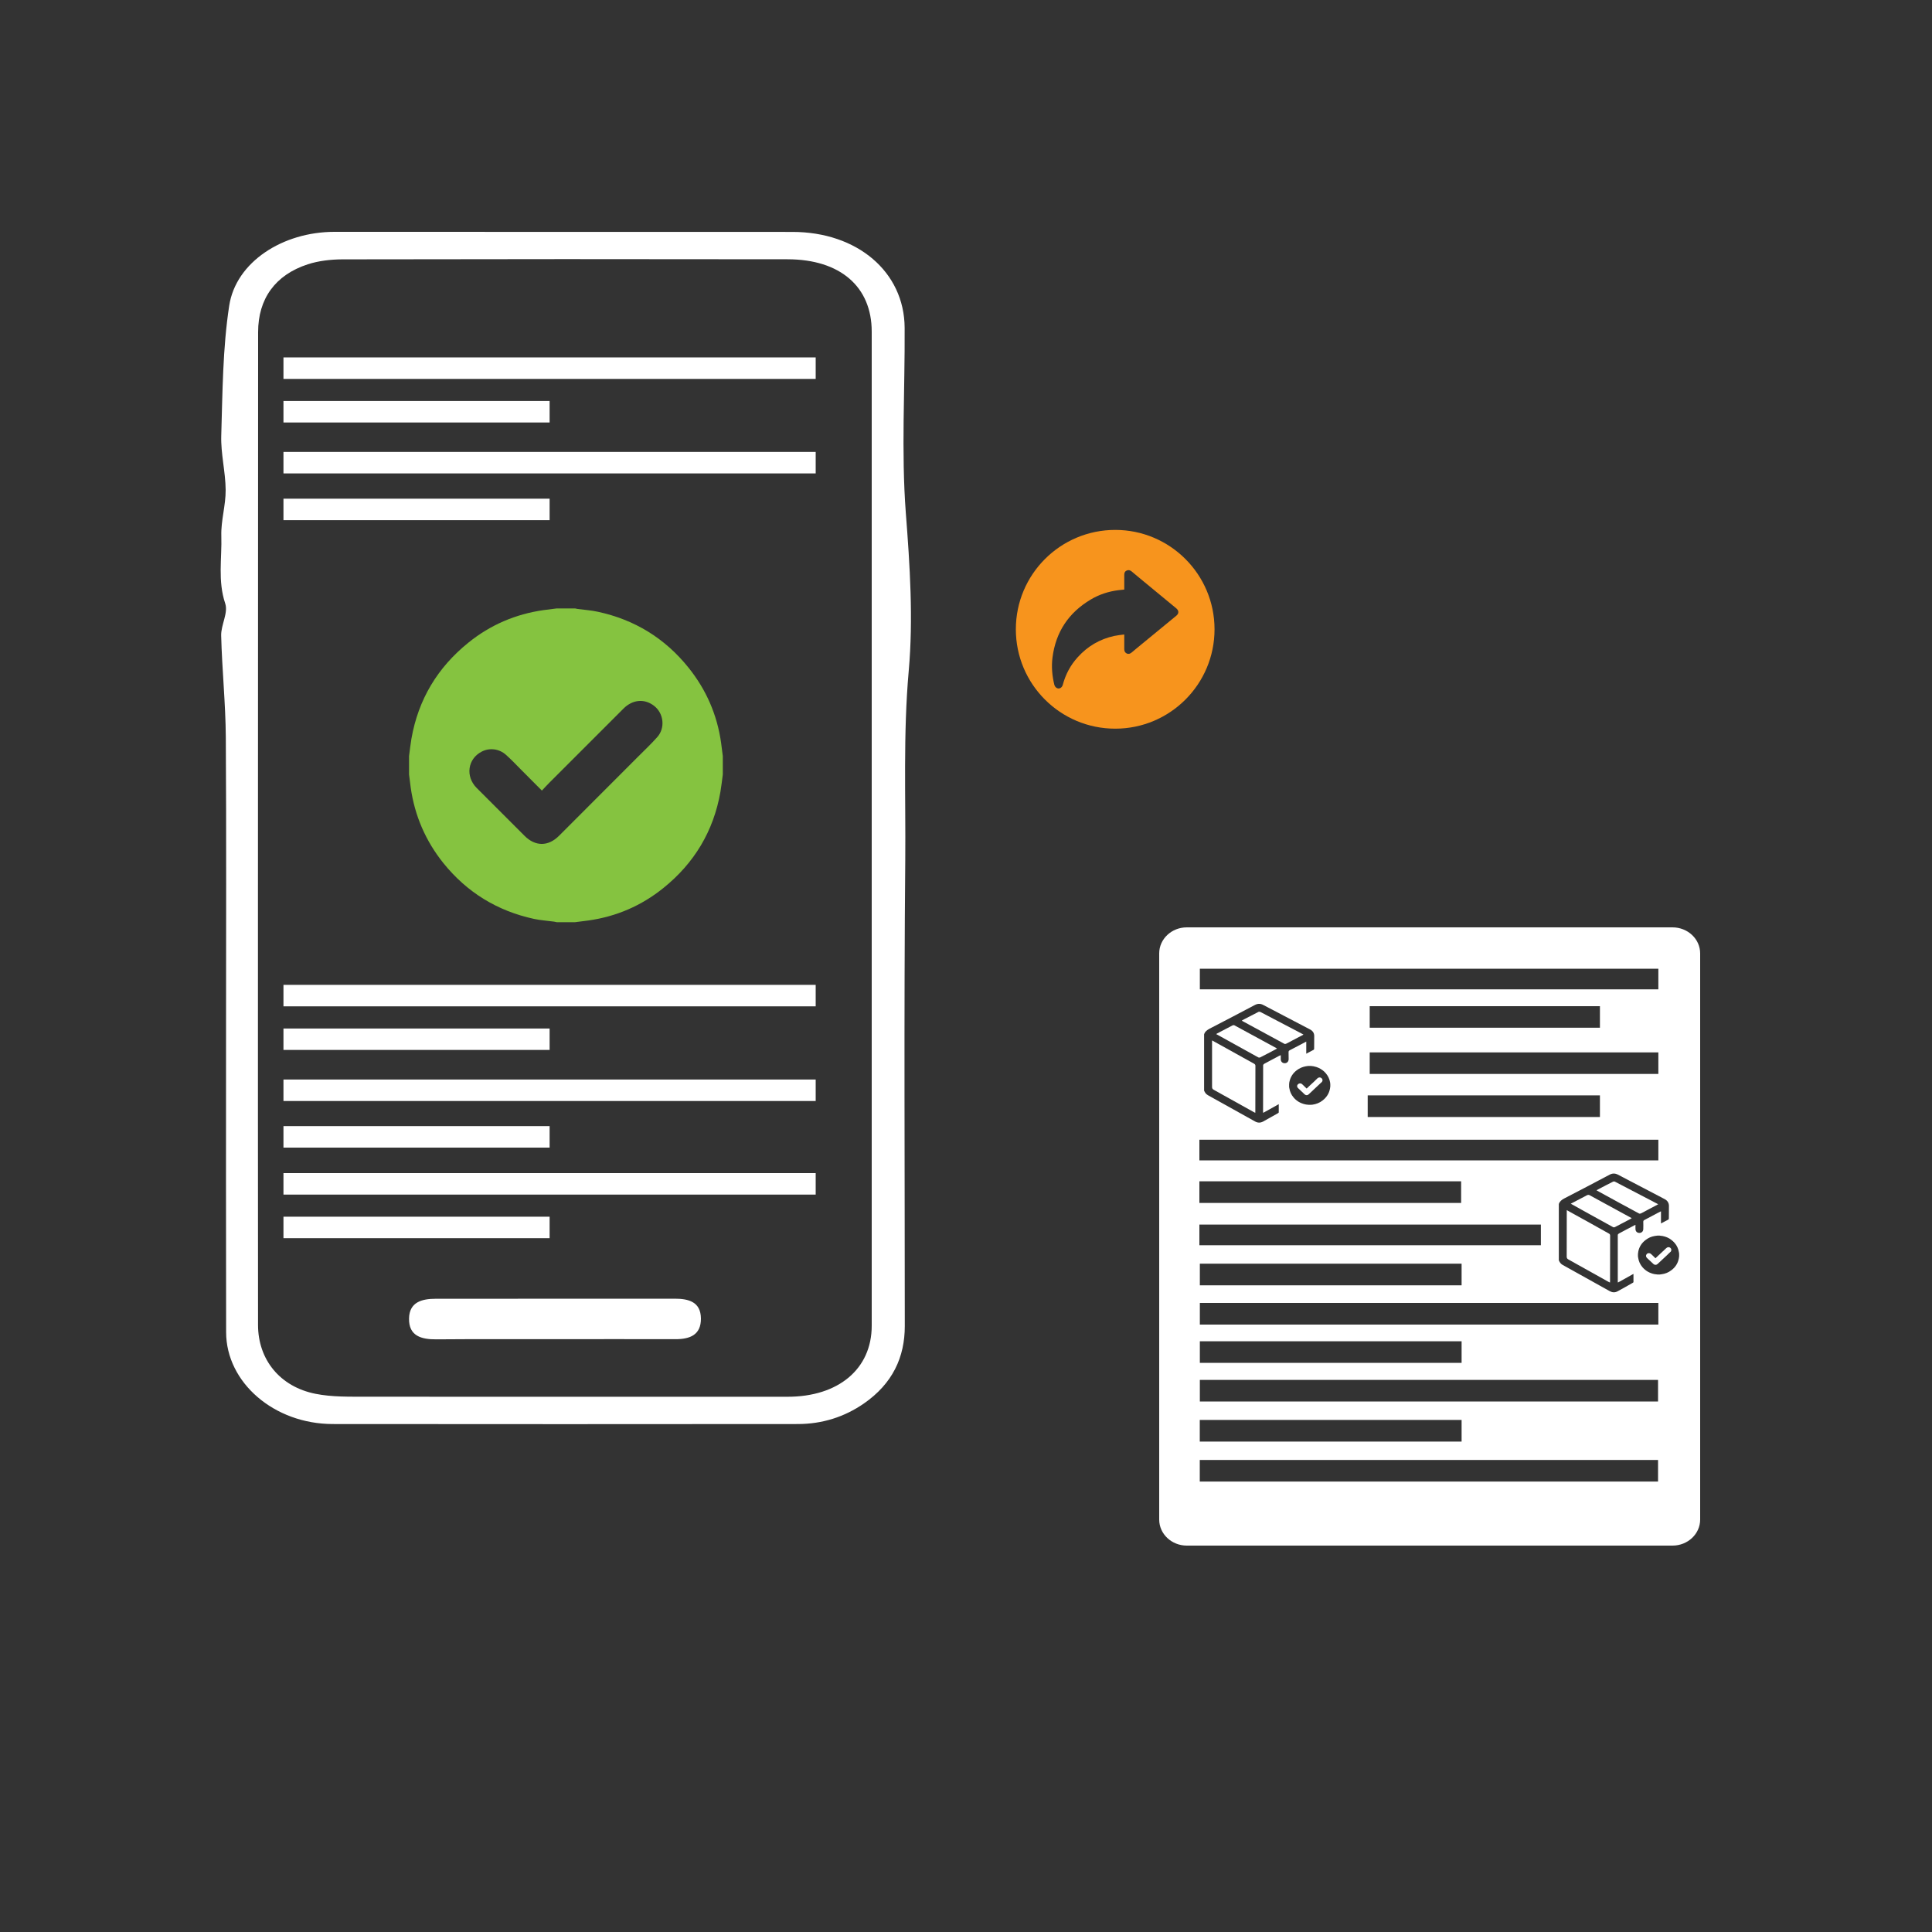 <svg width="25" height="25" viewBox="0 0 25 25" fill="none" xmlns="http://www.w3.org/2000/svg">
<rect x="0" y="0" width="25" height="25" fill="#333333" stroke="none"/>
<g clip-path="url(#clip0_2617_1140)">
<path d="M2.925 13.326C2.925 12.064 2.93 10.802 2.922 9.54C2.919 9.102 2.873 8.664 2.862 8.226C2.858 8.086 2.956 7.932 2.914 7.808C2.816 7.515 2.873 7.224 2.864 6.933C2.858 6.736 2.922 6.537 2.92 6.339C2.918 6.105 2.856 5.871 2.863 5.638C2.88 5.076 2.881 4.51 2.966 3.955C3.053 3.39 3.659 3 4.327 3C6.303 3 8.278 3 10.254 3.001C11.093 3.001 11.702 3.518 11.706 4.241C11.711 5.039 11.661 5.84 11.721 6.634C11.774 7.318 11.819 8.005 11.759 8.68C11.686 9.5 11.721 10.317 11.714 11.134C11.696 13.143 11.708 15.151 11.708 17.159C11.708 17.561 11.551 17.903 11.179 18.161C10.929 18.334 10.642 18.427 10.322 18.427C8.317 18.429 6.311 18.429 4.305 18.427C3.548 18.426 2.927 17.891 2.926 17.239C2.923 15.934 2.925 14.631 2.925 13.326ZM11.28 10.723C11.28 10.723 11.28 10.723 11.28 10.723C11.28 8.579 11.28 6.435 11.28 4.291C11.28 3.71 10.873 3.356 10.191 3.355C8.27 3.352 6.348 3.352 4.428 3.356C4.279 3.357 4.121 3.375 3.983 3.42C3.56 3.558 3.34 3.868 3.34 4.297C3.339 6.681 3.339 9.065 3.338 11.449C3.338 13.348 3.337 15.247 3.339 17.145C3.339 17.592 3.622 17.945 4.084 18.036C4.294 18.078 4.518 18.073 4.736 18.073C6.554 18.076 8.371 18.072 10.189 18.074C10.847 18.075 11.28 17.716 11.28 17.155C11.28 15.011 11.28 12.867 11.28 10.723Z" fill="white"/>
<path d="M10.555 4.625H3.668V4.903H10.555V4.625Z" fill="white"/>
<path d="M10.555 12.744H3.668V13.022H10.555V12.744Z" fill="white"/>
<path d="M10.555 15.18H3.668V15.458H10.555V15.18Z" fill="white"/>
<path d="M10.555 5.848H3.668V6.126H10.555V5.848Z" fill="white"/>
<path d="M10.555 13.969H3.668V14.247H10.555V13.969Z" fill="white"/>
<path d="M7.112 5.189H3.668V5.467H7.112V5.189Z" fill="white"/>
<path d="M7.112 13.309H3.668V13.586H7.112V13.309Z" fill="white"/>
<path d="M7.112 15.744H3.668V16.022H7.112V15.744Z" fill="white"/>
<path d="M7.112 6.453H3.668V6.731H7.112V6.453Z" fill="white"/>
<path d="M7.112 14.572H3.668V14.85H7.112V14.572Z" fill="white"/>
<path d="M9.353 9.784C9.353 9.863 9.353 9.943 9.353 10.022C9.343 10.097 9.335 10.173 9.322 10.248C9.233 10.755 8.984 11.169 8.584 11.491C8.3 11.72 7.976 11.86 7.614 11.911C7.557 11.919 7.499 11.926 7.442 11.933C7.363 11.933 7.283 11.933 7.204 11.933C7.193 11.931 7.181 11.928 7.17 11.926C7.084 11.914 6.996 11.909 6.912 11.891C6.435 11.788 6.042 11.547 5.737 11.168C5.508 10.882 5.367 10.557 5.315 10.194C5.307 10.137 5.3 10.079 5.293 10.022C5.293 9.943 5.293 9.863 5.293 9.784C5.303 9.709 5.311 9.633 5.324 9.558C5.413 9.051 5.662 8.637 6.062 8.315C6.346 8.086 6.67 7.947 7.032 7.895C7.089 7.887 7.147 7.88 7.204 7.873C7.283 7.873 7.363 7.873 7.442 7.873C7.453 7.875 7.465 7.879 7.476 7.88C7.562 7.892 7.65 7.897 7.735 7.916C8.211 8.018 8.604 8.259 8.909 8.639C9.138 8.924 9.28 9.249 9.331 9.612C9.339 9.669 9.346 9.727 9.353 9.784ZM7.012 10.23C6.918 10.136 6.83 10.047 6.741 9.958C6.678 9.894 6.616 9.829 6.549 9.769C6.46 9.688 6.335 9.673 6.233 9.726C6.051 9.82 6.02 10.047 6.168 10.196C6.374 10.403 6.581 10.609 6.787 10.815C6.927 10.955 7.093 10.955 7.233 10.816C7.572 10.476 7.911 10.138 8.25 9.798C8.336 9.712 8.424 9.629 8.505 9.538C8.61 9.42 8.589 9.233 8.467 9.136C8.342 9.037 8.187 9.05 8.068 9.169C7.749 9.488 7.431 9.806 7.112 10.125C7.079 10.158 7.047 10.193 7.012 10.23Z" fill="#85C340"/>
<path d="M7.153 17.329C6.651 17.329 6.15 17.327 5.648 17.331C5.453 17.333 5.288 17.288 5.293 17.061C5.297 16.849 5.458 16.806 5.639 16.806C6.67 16.806 7.7 16.805 8.731 16.805C8.91 16.805 9.068 16.845 9.07 17.062C9.071 17.274 8.928 17.329 8.74 17.329C8.211 17.327 7.682 17.329 7.153 17.329Z" fill="white"/>
</g>
<path d="M14.431 6.857C13.721 6.857 13.145 7.433 13.145 8.143C13.145 8.854 13.721 9.429 14.431 9.429C15.14 9.429 15.716 8.854 15.716 8.143C15.716 7.433 15.14 6.857 14.431 6.857ZM15.222 7.967C15.05 8.108 14.878 8.25 14.706 8.391C14.685 8.409 14.664 8.426 14.644 8.443C14.625 8.459 14.604 8.467 14.58 8.456C14.556 8.444 14.548 8.425 14.548 8.399C14.549 8.341 14.548 8.284 14.548 8.226C14.548 8.222 14.548 8.218 14.547 8.21C14.503 8.216 14.461 8.22 14.418 8.229C14.232 8.27 14.075 8.361 13.946 8.504C13.852 8.607 13.788 8.727 13.752 8.863C13.74 8.905 13.698 8.923 13.666 8.897C13.656 8.89 13.648 8.876 13.644 8.865C13.615 8.748 13.604 8.629 13.619 8.51C13.661 8.178 13.828 7.928 14.114 7.758C14.224 7.692 14.345 7.653 14.472 7.637C14.497 7.634 14.521 7.632 14.548 7.629V7.523C14.548 7.494 14.549 7.465 14.548 7.437C14.548 7.412 14.556 7.393 14.579 7.383C14.602 7.372 14.623 7.378 14.642 7.393C14.693 7.437 14.745 7.478 14.797 7.522C14.938 7.638 15.08 7.755 15.22 7.871C15.256 7.901 15.257 7.938 15.222 7.967Z" fill="#F7941D"/>
<g clip-path="url(#clip1_2617_1140)">
<path d="M16.227 13.764C16.08 13.683 15.932 13.6 15.784 13.518C15.752 13.501 15.72 13.483 15.684 13.463V13.481C15.684 13.676 15.684 13.87 15.684 14.065C15.684 14.083 15.69 14.093 15.706 14.102C15.879 14.198 16.052 14.294 16.225 14.391C16.23 14.393 16.236 14.396 16.243 14.4C16.244 14.392 16.244 14.387 16.244 14.381C16.245 14.185 16.244 13.988 16.245 13.791C16.245 13.778 16.239 13.771 16.227 13.764ZM16.519 13.564C16.337 13.465 16.156 13.366 15.974 13.268C15.968 13.264 15.956 13.265 15.95 13.268C15.884 13.302 15.818 13.336 15.753 13.371C15.749 13.373 15.744 13.376 15.737 13.381C15.74 13.382 15.742 13.383 15.743 13.384C15.923 13.484 16.103 13.584 16.283 13.683C16.29 13.686 16.302 13.686 16.308 13.682C16.374 13.649 16.437 13.615 16.502 13.581C16.508 13.577 16.516 13.573 16.524 13.568C16.521 13.566 16.52 13.565 16.519 13.564ZM16.858 13.382C16.674 13.286 16.491 13.19 16.308 13.094C16.301 13.091 16.289 13.091 16.282 13.095C16.221 13.126 16.161 13.158 16.1 13.189C16.09 13.194 16.081 13.2 16.069 13.206C16.074 13.209 16.076 13.211 16.078 13.213C16.259 13.311 16.439 13.409 16.62 13.507C16.625 13.51 16.636 13.509 16.642 13.506C16.666 13.495 16.689 13.482 16.713 13.469C16.764 13.443 16.814 13.416 16.867 13.388C16.862 13.384 16.86 13.383 16.858 13.382ZM17.099 13.95C17.083 13.938 17.063 13.939 17.047 13.954C17.032 13.968 17.018 13.982 17.004 13.996C16.986 14.012 16.968 14.028 16.951 14.045L16.922 14.073L16.908 14.086C16.896 14.074 16.885 14.063 16.873 14.052C16.87 14.05 16.868 14.048 16.866 14.045C16.86 14.04 16.854 14.034 16.848 14.028C16.836 14.018 16.82 14.017 16.806 14.023C16.796 14.028 16.789 14.036 16.786 14.045C16.783 14.057 16.786 14.071 16.798 14.081C16.825 14.107 16.852 14.133 16.879 14.158C16.897 14.176 16.919 14.176 16.937 14.158L17.071 14.032C17.082 14.021 17.094 14.011 17.105 14C17.106 13.998 17.108 13.997 17.108 13.996C17.118 13.981 17.114 13.961 17.099 13.95ZM17.099 13.95C17.083 13.938 17.063 13.939 17.047 13.954C17.032 13.968 17.018 13.982 17.004 13.996C16.986 14.012 16.968 14.028 16.951 14.045L16.922 14.073L16.908 14.086C16.896 14.074 16.885 14.063 16.873 14.052C16.87 14.05 16.868 14.048 16.866 14.045C16.86 14.04 16.854 14.034 16.848 14.028C16.836 14.018 16.82 14.017 16.806 14.023C16.796 14.028 16.789 14.036 16.786 14.045C16.783 14.057 16.786 14.071 16.798 14.081C16.825 14.107 16.852 14.133 16.879 14.158C16.897 14.176 16.919 14.176 16.937 14.158L17.071 14.032C17.082 14.021 17.094 14.011 17.105 14C17.106 13.998 17.108 13.997 17.108 13.996C17.118 13.981 17.114 13.961 17.099 13.95ZM16.858 13.382C16.674 13.286 16.491 13.19 16.308 13.094C16.301 13.091 16.289 13.091 16.282 13.095C16.221 13.126 16.161 13.158 16.1 13.189C16.09 13.194 16.081 13.2 16.069 13.206C16.074 13.209 16.076 13.211 16.078 13.213C16.259 13.311 16.439 13.409 16.62 13.507C16.625 13.51 16.636 13.509 16.642 13.506C16.666 13.495 16.689 13.482 16.713 13.469C16.764 13.443 16.814 13.416 16.867 13.388C16.862 13.384 16.86 13.383 16.858 13.382ZM16.519 13.564C16.337 13.465 16.156 13.366 15.974 13.268C15.968 13.264 15.956 13.265 15.95 13.268C15.884 13.302 15.818 13.336 15.753 13.371C15.749 13.373 15.744 13.376 15.737 13.381C15.74 13.382 15.742 13.383 15.743 13.384C15.923 13.484 16.103 13.584 16.283 13.683C16.29 13.686 16.302 13.686 16.308 13.682C16.374 13.649 16.437 13.615 16.502 13.581C16.508 13.577 16.516 13.573 16.524 13.568C16.521 13.566 16.52 13.565 16.519 13.564ZM16.227 13.764C16.08 13.683 15.932 13.6 15.784 13.518C15.752 13.501 15.72 13.483 15.684 13.463V13.481C15.684 13.676 15.684 13.87 15.684 14.065C15.684 14.083 15.69 14.093 15.706 14.102C15.879 14.198 16.052 14.294 16.225 14.391C16.23 14.393 16.236 14.396 16.243 14.4C16.244 14.392 16.244 14.387 16.244 14.381C16.245 14.185 16.244 13.988 16.245 13.791C16.245 13.778 16.239 13.771 16.227 13.764ZM16.227 13.764C16.08 13.683 15.932 13.6 15.784 13.518C15.752 13.501 15.72 13.483 15.684 13.463V13.481C15.684 13.676 15.684 13.87 15.684 14.065C15.684 14.083 15.69 14.093 15.706 14.102C15.879 14.198 16.052 14.294 16.225 14.391C16.23 14.393 16.236 14.396 16.243 14.4C16.244 14.392 16.244 14.387 16.244 14.381C16.245 14.185 16.244 13.988 16.245 13.791C16.245 13.778 16.239 13.771 16.227 13.764ZM16.519 13.564C16.337 13.465 16.156 13.366 15.974 13.268C15.968 13.264 15.956 13.265 15.95 13.268C15.884 13.302 15.818 13.336 15.753 13.371C15.749 13.373 15.744 13.376 15.737 13.381C15.74 13.382 15.742 13.383 15.743 13.384C15.923 13.484 16.103 13.584 16.283 13.683C16.29 13.686 16.302 13.686 16.308 13.682C16.374 13.649 16.437 13.615 16.502 13.581C16.508 13.577 16.516 13.573 16.524 13.568C16.521 13.566 16.52 13.565 16.519 13.564ZM16.858 13.382C16.674 13.286 16.491 13.19 16.308 13.094C16.301 13.091 16.289 13.091 16.282 13.095C16.221 13.126 16.161 13.158 16.1 13.189C16.09 13.194 16.081 13.2 16.069 13.206C16.074 13.209 16.076 13.211 16.078 13.213C16.259 13.311 16.439 13.409 16.62 13.507C16.625 13.51 16.636 13.509 16.642 13.506C16.666 13.495 16.689 13.482 16.713 13.469C16.764 13.443 16.814 13.416 16.867 13.388C16.862 13.384 16.86 13.383 16.858 13.382ZM17.099 13.95C17.083 13.938 17.063 13.939 17.047 13.954C17.032 13.968 17.018 13.982 17.004 13.996C16.986 14.012 16.968 14.028 16.951 14.045L16.922 14.073L16.908 14.086C16.896 14.074 16.885 14.063 16.873 14.052C16.87 14.05 16.868 14.048 16.866 14.045C16.86 14.04 16.854 14.034 16.848 14.028C16.836 14.018 16.82 14.017 16.806 14.023C16.796 14.028 16.789 14.036 16.786 14.045C16.783 14.057 16.786 14.071 16.798 14.081C16.825 14.107 16.852 14.133 16.879 14.158C16.897 14.176 16.919 14.176 16.937 14.158L17.071 14.032C17.082 14.021 17.094 14.011 17.105 14C17.106 13.998 17.108 13.997 17.108 13.996C17.118 13.981 17.114 13.961 17.099 13.95ZM17.099 13.95C17.083 13.938 17.063 13.939 17.047 13.954C17.032 13.968 17.018 13.982 17.004 13.996C16.986 14.012 16.968 14.028 16.951 14.045L16.922 14.073L16.908 14.086C16.896 14.074 16.885 14.063 16.873 14.052C16.87 14.05 16.868 14.048 16.866 14.045C16.86 14.04 16.854 14.034 16.848 14.028C16.836 14.018 16.82 14.017 16.806 14.023C16.796 14.028 16.789 14.036 16.786 14.045C16.783 14.057 16.786 14.071 16.798 14.081C16.825 14.107 16.852 14.133 16.879 14.158C16.897 14.176 16.919 14.176 16.937 14.158L17.071 14.032C17.082 14.021 17.094 14.011 17.105 14C17.106 13.998 17.108 13.997 17.108 13.996C17.118 13.981 17.114 13.961 17.099 13.95ZM16.858 13.382C16.674 13.286 16.491 13.19 16.308 13.094C16.301 13.091 16.289 13.091 16.282 13.095C16.221 13.126 16.161 13.158 16.1 13.189C16.09 13.194 16.081 13.2 16.069 13.206C16.074 13.209 16.076 13.211 16.078 13.213C16.259 13.311 16.439 13.409 16.62 13.507C16.625 13.51 16.636 13.509 16.642 13.506C16.666 13.495 16.689 13.482 16.713 13.469C16.764 13.443 16.814 13.416 16.867 13.388C16.862 13.384 16.86 13.383 16.858 13.382ZM16.519 13.564C16.337 13.465 16.156 13.366 15.974 13.268C15.968 13.264 15.956 13.265 15.95 13.268C15.884 13.302 15.818 13.336 15.753 13.371C15.749 13.373 15.744 13.376 15.737 13.381C15.74 13.382 15.742 13.383 15.743 13.384C15.923 13.484 16.103 13.584 16.283 13.683C16.29 13.686 16.302 13.686 16.308 13.682C16.374 13.649 16.437 13.615 16.502 13.581C16.508 13.577 16.516 13.573 16.524 13.568C16.521 13.566 16.52 13.565 16.519 13.564ZM16.227 13.764C16.08 13.683 15.932 13.6 15.784 13.518C15.752 13.501 15.72 13.483 15.684 13.463V13.481C15.684 13.676 15.684 13.87 15.684 14.065C15.684 14.083 15.69 14.093 15.706 14.102C15.879 14.198 16.052 14.294 16.225 14.391C16.23 14.393 16.236 14.396 16.243 14.4C16.244 14.392 16.244 14.387 16.244 14.381C16.245 14.185 16.244 13.988 16.245 13.791C16.245 13.778 16.239 13.771 16.227 13.764ZM16.227 13.764C16.08 13.683 15.932 13.6 15.784 13.518C15.752 13.501 15.72 13.483 15.684 13.463V13.481C15.684 13.676 15.684 13.87 15.684 14.065C15.684 14.083 15.69 14.093 15.706 14.102C15.879 14.198 16.052 14.294 16.225 14.391C16.23 14.393 16.236 14.396 16.243 14.4C16.244 14.392 16.244 14.387 16.244 14.381C16.245 14.185 16.244 13.988 16.245 13.791C16.245 13.778 16.239 13.771 16.227 13.764ZM16.519 13.564C16.337 13.465 16.156 13.366 15.974 13.268C15.968 13.264 15.956 13.265 15.95 13.268C15.884 13.302 15.818 13.336 15.753 13.371C15.749 13.373 15.744 13.376 15.737 13.381C15.74 13.382 15.742 13.383 15.743 13.384C15.923 13.484 16.103 13.584 16.283 13.683C16.29 13.686 16.302 13.686 16.308 13.682C16.374 13.649 16.437 13.615 16.502 13.581C16.508 13.577 16.516 13.573 16.524 13.568C16.521 13.566 16.52 13.565 16.519 13.564ZM16.858 13.382C16.674 13.286 16.491 13.19 16.308 13.094C16.301 13.091 16.289 13.091 16.282 13.095C16.221 13.126 16.161 13.158 16.1 13.189C16.09 13.194 16.081 13.2 16.069 13.206C16.074 13.209 16.076 13.211 16.078 13.213C16.259 13.311 16.439 13.409 16.62 13.507C16.625 13.51 16.636 13.509 16.642 13.506C16.666 13.495 16.689 13.482 16.713 13.469C16.764 13.443 16.814 13.416 16.867 13.388C16.862 13.384 16.86 13.383 16.858 13.382ZM17.099 13.95C17.083 13.938 17.063 13.939 17.047 13.954C17.032 13.968 17.018 13.982 17.004 13.996C16.986 14.012 16.968 14.028 16.951 14.045L16.922 14.073L16.908 14.086C16.896 14.074 16.885 14.063 16.873 14.052C16.87 14.05 16.868 14.048 16.866 14.045C16.86 14.04 16.854 14.034 16.848 14.028C16.836 14.018 16.82 14.017 16.806 14.023C16.796 14.028 16.789 14.036 16.786 14.045C16.783 14.057 16.786 14.071 16.798 14.081C16.825 14.107 16.852 14.133 16.879 14.158C16.897 14.176 16.919 14.176 16.937 14.158L17.071 14.032C17.082 14.021 17.094 14.011 17.105 14C17.106 13.998 17.108 13.997 17.108 13.996C17.118 13.981 17.114 13.961 17.099 13.95ZM17.099 13.95C17.083 13.938 17.063 13.939 17.047 13.954C17.032 13.968 17.018 13.982 17.004 13.996C16.986 14.012 16.968 14.028 16.951 14.045L16.922 14.073L16.908 14.086C16.896 14.074 16.885 14.063 16.873 14.052C16.87 14.05 16.868 14.048 16.866 14.045C16.86 14.04 16.854 14.034 16.848 14.028C16.836 14.018 16.82 14.017 16.806 14.023C16.796 14.028 16.789 14.036 16.786 14.045C16.783 14.057 16.786 14.071 16.798 14.081C16.825 14.107 16.852 14.133 16.879 14.158C16.897 14.176 16.919 14.176 16.937 14.158L17.071 14.032C17.082 14.021 17.094 14.011 17.105 14C17.106 13.998 17.108 13.997 17.108 13.996C17.118 13.981 17.114 13.961 17.099 13.95ZM16.858 13.382C16.674 13.286 16.491 13.19 16.308 13.094C16.301 13.091 16.289 13.091 16.282 13.095C16.221 13.126 16.161 13.158 16.1 13.189C16.09 13.194 16.081 13.2 16.069 13.206C16.074 13.209 16.076 13.211 16.078 13.213C16.259 13.311 16.439 13.409 16.62 13.507C16.625 13.51 16.636 13.509 16.642 13.506C16.666 13.495 16.689 13.482 16.713 13.469C16.764 13.443 16.814 13.416 16.867 13.388C16.862 13.384 16.86 13.383 16.858 13.382ZM16.519 13.564C16.337 13.465 16.156 13.366 15.974 13.268C15.968 13.264 15.956 13.265 15.95 13.268C15.884 13.302 15.818 13.336 15.753 13.371C15.749 13.373 15.744 13.376 15.737 13.381C15.74 13.382 15.742 13.383 15.743 13.384C15.923 13.484 16.103 13.584 16.283 13.683C16.29 13.686 16.302 13.686 16.308 13.682C16.374 13.649 16.437 13.615 16.502 13.581C16.508 13.577 16.516 13.573 16.524 13.568C16.521 13.566 16.52 13.565 16.519 13.564ZM16.227 13.764C16.08 13.683 15.932 13.6 15.784 13.518C15.752 13.501 15.72 13.483 15.684 13.463V13.481C15.684 13.676 15.684 13.87 15.684 14.065C15.684 14.083 15.69 14.093 15.706 14.102C15.879 14.198 16.052 14.294 16.225 14.391C16.23 14.393 16.236 14.396 16.243 14.4C16.244 14.392 16.244 14.387 16.244 14.381C16.245 14.185 16.244 13.988 16.245 13.791C16.245 13.778 16.239 13.771 16.227 13.764ZM16.227 13.764C16.08 13.683 15.932 13.6 15.784 13.518C15.752 13.501 15.72 13.483 15.684 13.463V13.481C15.684 13.676 15.684 13.87 15.684 14.065C15.684 14.083 15.69 14.093 15.706 14.102C15.879 14.198 16.052 14.294 16.225 14.391C16.23 14.393 16.236 14.396 16.243 14.4C16.244 14.392 16.244 14.387 16.244 14.381C16.245 14.185 16.244 13.988 16.245 13.791C16.245 13.778 16.239 13.771 16.227 13.764ZM16.519 13.564C16.337 13.465 16.156 13.366 15.974 13.268C15.968 13.264 15.956 13.265 15.95 13.268C15.884 13.302 15.818 13.336 15.753 13.371C15.749 13.373 15.744 13.376 15.737 13.381C15.74 13.382 15.742 13.383 15.743 13.384C15.923 13.484 16.103 13.584 16.283 13.683C16.29 13.686 16.302 13.686 16.308 13.682C16.374 13.649 16.437 13.615 16.502 13.581C16.508 13.577 16.516 13.573 16.524 13.568C16.521 13.566 16.52 13.565 16.519 13.564ZM16.858 13.382C16.674 13.286 16.491 13.19 16.308 13.094C16.301 13.091 16.289 13.091 16.282 13.095C16.221 13.126 16.161 13.158 16.1 13.189C16.09 13.194 16.081 13.2 16.069 13.206C16.074 13.209 16.076 13.211 16.078 13.213C16.259 13.311 16.439 13.409 16.62 13.507C16.625 13.51 16.636 13.509 16.642 13.506C16.666 13.495 16.689 13.482 16.713 13.469C16.764 13.443 16.814 13.416 16.867 13.388C16.862 13.384 16.86 13.383 16.858 13.382ZM17.099 13.95C17.083 13.938 17.063 13.939 17.047 13.954C17.032 13.968 17.018 13.982 17.004 13.996C16.986 14.012 16.968 14.028 16.951 14.045L16.922 14.073L16.908 14.086C16.896 14.074 16.885 14.063 16.873 14.052C16.87 14.05 16.868 14.048 16.866 14.045C16.86 14.04 16.854 14.034 16.848 14.028C16.836 14.018 16.82 14.017 16.806 14.023C16.796 14.028 16.789 14.036 16.786 14.045C16.783 14.057 16.786 14.071 16.798 14.081C16.825 14.107 16.852 14.133 16.879 14.158C16.897 14.176 16.919 14.176 16.937 14.158L17.071 14.032C17.082 14.021 17.094 14.011 17.105 14C17.106 13.998 17.108 13.997 17.108 13.996C17.118 13.981 17.114 13.961 17.099 13.95ZM17.099 13.95C17.083 13.938 17.063 13.939 17.047 13.954C17.032 13.968 17.018 13.982 17.004 13.996C16.986 14.012 16.968 14.028 16.951 14.045L16.922 14.073L16.908 14.086C16.896 14.074 16.885 14.063 16.873 14.052C16.87 14.05 16.868 14.048 16.866 14.045C16.86 14.04 16.854 14.034 16.848 14.028C16.836 14.018 16.82 14.017 16.806 14.023C16.796 14.028 16.789 14.036 16.786 14.045C16.783 14.057 16.786 14.071 16.798 14.081C16.825 14.107 16.852 14.133 16.879 14.158C16.897 14.176 16.919 14.176 16.937 14.158L17.071 14.032C17.082 14.021 17.094 14.011 17.105 14C17.106 13.998 17.108 13.997 17.108 13.996C17.118 13.981 17.114 13.961 17.099 13.95ZM16.858 13.382C16.674 13.286 16.491 13.19 16.308 13.094C16.301 13.091 16.289 13.091 16.282 13.095C16.221 13.126 16.161 13.158 16.1 13.189C16.09 13.194 16.081 13.2 16.069 13.206C16.074 13.209 16.076 13.211 16.078 13.213C16.259 13.311 16.439 13.409 16.62 13.507C16.625 13.51 16.636 13.509 16.642 13.506C16.666 13.495 16.689 13.482 16.713 13.469C16.764 13.443 16.814 13.416 16.867 13.388C16.862 13.384 16.86 13.383 16.858 13.382ZM16.519 13.564C16.337 13.465 16.156 13.366 15.974 13.268C15.968 13.264 15.956 13.265 15.95 13.268C15.884 13.302 15.818 13.336 15.753 13.371C15.749 13.373 15.744 13.376 15.737 13.381C15.74 13.382 15.742 13.383 15.743 13.384C15.923 13.484 16.103 13.584 16.283 13.683C16.29 13.686 16.302 13.686 16.308 13.682C16.374 13.649 16.437 13.615 16.502 13.581C16.508 13.577 16.516 13.573 16.524 13.568C16.521 13.566 16.52 13.565 16.519 13.564ZM16.227 13.764C16.08 13.683 15.932 13.6 15.784 13.518C15.752 13.501 15.72 13.483 15.684 13.463V13.481C15.684 13.676 15.684 13.87 15.684 14.065C15.684 14.083 15.69 14.093 15.706 14.102C15.879 14.198 16.052 14.294 16.225 14.391C16.23 14.393 16.236 14.396 16.243 14.4C16.244 14.392 16.244 14.387 16.244 14.381C16.245 14.185 16.244 13.988 16.245 13.791C16.245 13.778 16.239 13.771 16.227 13.764ZM16.227 13.764C16.08 13.683 15.932 13.6 15.784 13.518C15.752 13.501 15.72 13.483 15.684 13.463V13.481C15.684 13.676 15.684 13.87 15.684 14.065C15.684 14.083 15.69 14.093 15.706 14.102C15.879 14.198 16.052 14.294 16.225 14.391C16.23 14.393 16.236 14.396 16.243 14.4C16.244 14.392 16.244 14.387 16.244 14.381C16.245 14.185 16.244 13.988 16.245 13.791C16.245 13.778 16.239 13.771 16.227 13.764ZM16.519 13.564C16.337 13.465 16.156 13.366 15.974 13.268C15.968 13.264 15.956 13.265 15.95 13.268C15.884 13.302 15.818 13.336 15.753 13.371C15.749 13.373 15.744 13.376 15.737 13.381C15.74 13.382 15.742 13.383 15.743 13.384C15.923 13.484 16.103 13.584 16.283 13.683C16.29 13.686 16.302 13.686 16.308 13.682C16.374 13.649 16.437 13.615 16.502 13.581C16.508 13.577 16.516 13.573 16.524 13.568C16.521 13.566 16.52 13.565 16.519 13.564ZM16.858 13.382C16.674 13.286 16.491 13.19 16.308 13.094C16.301 13.091 16.289 13.091 16.282 13.095C16.221 13.126 16.161 13.158 16.1 13.189C16.09 13.194 16.081 13.2 16.069 13.206C16.074 13.209 16.076 13.211 16.078 13.213C16.259 13.311 16.439 13.409 16.62 13.507C16.625 13.51 16.636 13.509 16.642 13.506C16.666 13.495 16.689 13.482 16.713 13.469C16.764 13.443 16.814 13.416 16.867 13.388C16.862 13.384 16.86 13.383 16.858 13.382ZM17.099 13.95C17.083 13.938 17.063 13.939 17.047 13.954C17.032 13.968 17.018 13.982 17.004 13.996C16.986 14.012 16.968 14.028 16.951 14.045L16.922 14.073L16.908 14.086C16.896 14.074 16.885 14.063 16.873 14.052C16.87 14.05 16.868 14.048 16.866 14.045C16.86 14.04 16.854 14.034 16.848 14.028C16.836 14.018 16.82 14.017 16.806 14.023C16.796 14.028 16.789 14.036 16.786 14.045C16.783 14.057 16.786 14.071 16.798 14.081C16.825 14.107 16.852 14.133 16.879 14.158C16.897 14.176 16.919 14.176 16.937 14.158L17.071 14.032C17.082 14.021 17.094 14.011 17.105 14C17.106 13.998 17.108 13.997 17.108 13.996C17.118 13.981 17.114 13.961 17.099 13.95ZM17.099 13.95C17.083 13.938 17.063 13.939 17.047 13.954C17.032 13.968 17.018 13.982 17.004 13.996C16.986 14.012 16.968 14.028 16.951 14.045L16.922 14.073L16.908 14.086C16.896 14.074 16.885 14.063 16.873 14.052C16.87 14.05 16.868 14.048 16.866 14.045C16.86 14.04 16.854 14.034 16.848 14.028C16.836 14.018 16.82 14.017 16.806 14.023C16.796 14.028 16.789 14.036 16.786 14.045C16.783 14.057 16.786 14.071 16.798 14.081C16.825 14.107 16.852 14.133 16.879 14.158C16.897 14.176 16.919 14.176 16.937 14.158L17.071 14.032C17.082 14.021 17.094 14.011 17.105 14C17.106 13.998 17.108 13.997 17.108 13.996C17.118 13.981 17.114 13.961 17.099 13.95ZM16.858 13.382C16.674 13.286 16.491 13.19 16.308 13.094C16.301 13.091 16.289 13.091 16.282 13.095C16.221 13.126 16.161 13.158 16.1 13.189C16.09 13.194 16.081 13.2 16.069 13.206C16.074 13.209 16.076 13.211 16.078 13.213C16.259 13.311 16.439 13.409 16.62 13.507C16.625 13.51 16.636 13.509 16.642 13.506C16.666 13.495 16.689 13.482 16.713 13.469C16.764 13.443 16.814 13.416 16.867 13.388C16.862 13.384 16.86 13.383 16.858 13.382ZM16.519 13.564C16.337 13.465 16.156 13.366 15.974 13.268C15.968 13.264 15.956 13.265 15.95 13.268C15.884 13.302 15.818 13.336 15.753 13.371C15.749 13.373 15.744 13.376 15.737 13.381C15.74 13.382 15.742 13.383 15.743 13.384C15.923 13.484 16.103 13.584 16.283 13.683C16.29 13.686 16.302 13.686 16.308 13.682C16.374 13.649 16.437 13.615 16.502 13.581C16.508 13.577 16.516 13.573 16.524 13.568C16.521 13.566 16.52 13.565 16.519 13.564ZM16.227 13.764C16.08 13.683 15.932 13.6 15.784 13.518C15.752 13.501 15.72 13.483 15.684 13.463V13.481C15.684 13.676 15.684 13.87 15.684 14.065C15.684 14.083 15.69 14.093 15.706 14.102C15.879 14.198 16.052 14.294 16.225 14.391C16.23 14.393 16.236 14.396 16.243 14.4C16.244 14.392 16.244 14.387 16.244 14.381C16.245 14.185 16.244 13.988 16.245 13.791C16.245 13.778 16.239 13.771 16.227 13.764ZM16.227 13.764C16.08 13.683 15.932 13.6 15.784 13.518C15.752 13.501 15.72 13.483 15.684 13.463V13.481C15.684 13.676 15.684 13.87 15.684 14.065C15.684 14.083 15.69 14.093 15.706 14.102C15.879 14.198 16.052 14.294 16.225 14.391C16.23 14.393 16.236 14.396 16.243 14.4C16.244 14.392 16.244 14.387 16.244 14.381C16.245 14.185 16.244 13.988 16.245 13.791C16.245 13.778 16.239 13.771 16.227 13.764ZM16.519 13.564C16.337 13.465 16.156 13.366 15.974 13.268C15.968 13.264 15.956 13.265 15.95 13.268C15.884 13.302 15.818 13.336 15.753 13.371C15.749 13.373 15.744 13.376 15.737 13.381C15.74 13.382 15.742 13.383 15.743 13.384C15.923 13.484 16.103 13.584 16.283 13.683C16.29 13.686 16.302 13.686 16.308 13.682C16.374 13.649 16.437 13.615 16.502 13.581C16.508 13.577 16.516 13.573 16.524 13.568C16.521 13.566 16.52 13.565 16.519 13.564ZM16.858 13.382C16.674 13.286 16.491 13.19 16.308 13.094C16.301 13.091 16.289 13.091 16.282 13.095C16.221 13.126 16.161 13.158 16.1 13.189C16.09 13.194 16.081 13.2 16.069 13.206C16.074 13.209 16.076 13.211 16.078 13.213C16.259 13.311 16.439 13.409 16.62 13.507C16.625 13.51 16.636 13.509 16.642 13.506C16.666 13.495 16.689 13.482 16.713 13.469C16.764 13.443 16.814 13.416 16.867 13.388C16.862 13.384 16.86 13.383 16.858 13.382ZM17.099 13.95C17.083 13.938 17.063 13.939 17.047 13.954C17.032 13.968 17.018 13.982 17.004 13.996C16.986 14.012 16.968 14.028 16.951 14.045L16.922 14.073L16.908 14.086C16.896 14.074 16.885 14.063 16.873 14.052C16.87 14.05 16.868 14.048 16.866 14.045C16.86 14.04 16.854 14.034 16.848 14.028C16.836 14.018 16.82 14.017 16.806 14.023C16.796 14.028 16.789 14.036 16.786 14.045C16.783 14.057 16.786 14.071 16.798 14.081C16.825 14.107 16.852 14.133 16.879 14.158C16.897 14.176 16.919 14.176 16.937 14.158L17.071 14.032C17.082 14.021 17.094 14.011 17.105 14C17.106 13.998 17.108 13.997 17.108 13.996C17.118 13.981 17.114 13.961 17.099 13.95ZM21.613 16.146C21.598 16.134 21.577 16.136 21.561 16.151L21.435 16.269C21.432 16.273 21.427 16.277 21.422 16.282C21.41 16.27 21.398 16.259 21.387 16.248L21.38 16.241C21.374 16.236 21.368 16.23 21.362 16.225C21.35 16.215 21.334 16.213 21.32 16.219C21.31 16.224 21.304 16.232 21.301 16.241C21.297 16.253 21.301 16.267 21.312 16.278C21.338 16.303 21.366 16.328 21.393 16.354C21.411 16.371 21.433 16.371 21.451 16.354C21.491 16.316 21.532 16.279 21.572 16.241L21.585 16.228C21.597 16.218 21.608 16.207 21.619 16.196C21.62 16.195 21.622 16.193 21.622 16.191C21.631 16.177 21.628 16.157 21.613 16.146ZM21.613 16.146C21.598 16.134 21.577 16.136 21.561 16.151L21.435 16.269C21.432 16.273 21.427 16.277 21.422 16.282C21.41 16.27 21.398 16.259 21.387 16.248L21.38 16.241C21.374 16.236 21.368 16.23 21.362 16.225C21.35 16.215 21.334 16.213 21.32 16.219C21.31 16.224 21.304 16.232 21.301 16.241C21.297 16.253 21.301 16.267 21.312 16.278C21.338 16.303 21.366 16.328 21.393 16.354C21.411 16.371 21.433 16.371 21.451 16.354C21.491 16.316 21.532 16.279 21.572 16.241L21.585 16.228C21.597 16.218 21.608 16.207 21.619 16.196C21.62 16.195 21.622 16.193 21.622 16.191C21.631 16.177 21.628 16.157 21.613 16.146ZM17.099 13.95C17.083 13.938 17.063 13.939 17.047 13.954C17.032 13.968 17.018 13.982 17.004 13.996C16.986 14.012 16.968 14.028 16.951 14.045L16.922 14.073L16.908 14.086C16.896 14.074 16.885 14.063 16.873 14.052C16.87 14.05 16.868 14.048 16.866 14.045C16.86 14.04 16.854 14.034 16.848 14.028C16.836 14.018 16.82 14.017 16.806 14.023C16.796 14.028 16.789 14.036 16.786 14.045C16.783 14.057 16.786 14.071 16.798 14.081C16.825 14.107 16.852 14.133 16.879 14.158C16.897 14.176 16.919 14.176 16.937 14.158L17.071 14.032C17.082 14.021 17.094 14.011 17.105 14C17.106 13.998 17.108 13.997 17.108 13.996C17.118 13.981 17.114 13.961 17.099 13.95ZM16.858 13.382C16.674 13.286 16.491 13.19 16.308 13.094C16.301 13.091 16.289 13.091 16.282 13.095C16.221 13.126 16.161 13.158 16.1 13.189C16.09 13.194 16.081 13.2 16.069 13.206C16.074 13.209 16.076 13.211 16.078 13.213C16.259 13.311 16.439 13.409 16.62 13.507C16.625 13.51 16.636 13.509 16.642 13.506C16.666 13.495 16.689 13.482 16.713 13.469C16.764 13.443 16.814 13.416 16.867 13.388C16.862 13.384 16.86 13.383 16.858 13.382ZM16.519 13.564C16.337 13.465 16.156 13.366 15.974 13.268C15.968 13.264 15.956 13.265 15.95 13.268C15.884 13.302 15.818 13.336 15.753 13.371C15.749 13.373 15.744 13.376 15.737 13.381C15.74 13.382 15.742 13.383 15.743 13.384C15.923 13.484 16.103 13.584 16.283 13.683C16.29 13.686 16.302 13.686 16.308 13.682C16.374 13.649 16.437 13.615 16.502 13.581C16.508 13.577 16.516 13.573 16.524 13.568C16.521 13.566 16.52 13.565 16.519 13.564ZM16.227 13.764C16.08 13.683 15.932 13.6 15.784 13.518C15.752 13.501 15.72 13.483 15.684 13.463V13.481C15.684 13.676 15.684 13.87 15.684 14.065C15.684 14.083 15.69 14.093 15.706 14.102C15.879 14.198 16.052 14.294 16.225 14.391C16.23 14.393 16.236 14.396 16.243 14.4C16.244 14.392 16.244 14.387 16.244 14.381C16.245 14.185 16.244 13.988 16.245 13.791C16.245 13.778 16.239 13.771 16.227 13.764ZM16.227 13.764C16.08 13.683 15.932 13.6 15.784 13.518C15.752 13.501 15.72 13.483 15.684 13.463V13.481C15.684 13.676 15.684 13.87 15.684 14.065C15.684 14.083 15.69 14.093 15.706 14.102C15.879 14.198 16.052 14.294 16.225 14.391C16.23 14.393 16.236 14.396 16.243 14.4C16.244 14.392 16.244 14.387 16.244 14.381C16.245 14.185 16.244 13.988 16.245 13.791C16.245 13.778 16.239 13.771 16.227 13.764ZM16.519 13.564C16.337 13.465 16.156 13.366 15.974 13.268C15.968 13.264 15.956 13.265 15.95 13.268C15.884 13.302 15.818 13.336 15.753 13.371C15.749 13.373 15.744 13.376 15.737 13.381C15.74 13.382 15.742 13.383 15.743 13.384C15.923 13.484 16.103 13.584 16.283 13.683C16.29 13.686 16.302 13.686 16.308 13.682C16.374 13.649 16.437 13.615 16.502 13.581C16.508 13.577 16.516 13.573 16.524 13.568C16.521 13.566 16.52 13.565 16.519 13.564ZM16.858 13.382C16.674 13.286 16.491 13.19 16.308 13.094C16.301 13.091 16.289 13.091 16.282 13.095C16.221 13.126 16.161 13.158 16.1 13.189C16.09 13.194 16.081 13.2 16.069 13.206C16.074 13.209 16.076 13.211 16.078 13.213C16.259 13.311 16.439 13.409 16.62 13.507C16.625 13.51 16.636 13.509 16.642 13.506C16.666 13.495 16.689 13.482 16.713 13.469C16.764 13.443 16.814 13.416 16.867 13.388C16.862 13.384 16.86 13.383 16.858 13.382ZM17.099 13.95C17.083 13.938 17.063 13.939 17.047 13.954C17.032 13.968 17.018 13.982 17.004 13.996C16.986 14.012 16.968 14.028 16.951 14.045L16.922 14.073L16.908 14.086C16.896 14.074 16.885 14.063 16.873 14.052C16.87 14.05 16.868 14.048 16.866 14.045C16.86 14.04 16.854 14.034 16.848 14.028C16.836 14.018 16.82 14.017 16.806 14.023C16.796 14.028 16.789 14.036 16.786 14.045C16.783 14.057 16.786 14.071 16.798 14.081C16.825 14.107 16.852 14.133 16.879 14.158C16.897 14.176 16.919 14.176 16.937 14.158L17.071 14.032C17.082 14.021 17.094 14.011 17.105 14C17.106 13.998 17.108 13.997 17.108 13.996C17.118 13.981 17.114 13.961 17.099 13.95ZM20.817 15.961C20.67 15.878 20.522 15.796 20.373 15.714C20.342 15.696 20.31 15.678 20.274 15.659V15.676C20.274 15.871 20.274 16.066 20.273 16.261C20.273 16.28 20.28 16.289 20.296 16.298C20.469 16.394 20.642 16.491 20.814 16.587C20.82 16.59 20.826 16.592 20.833 16.596C20.833 16.588 20.834 16.583 20.834 16.578C20.834 16.381 20.834 16.184 20.835 15.988C20.835 15.974 20.829 15.967 20.817 15.961ZM21.109 15.76C20.927 15.661 20.745 15.562 20.564 15.463C20.558 15.461 20.546 15.461 20.54 15.464C20.474 15.498 20.408 15.533 20.343 15.567C20.339 15.569 20.334 15.572 20.326 15.576C20.33 15.578 20.332 15.579 20.333 15.58C20.513 15.68 20.692 15.78 20.873 15.879C20.879 15.883 20.892 15.882 20.898 15.878C20.963 15.845 21.027 15.811 21.091 15.777C21.098 15.773 21.106 15.769 21.114 15.764C21.11 15.761 21.11 15.761 21.109 15.76ZM21.448 15.578C21.264 15.482 21.081 15.386 20.898 15.291C20.891 15.287 20.879 15.287 20.872 15.291C20.811 15.321 20.751 15.353 20.69 15.385C20.68 15.391 20.67 15.396 20.659 15.402C20.664 15.405 20.665 15.407 20.668 15.408C20.848 15.507 21.029 15.606 21.21 15.703C21.215 15.706 21.226 15.705 21.232 15.702C21.256 15.691 21.279 15.678 21.303 15.665C21.354 15.638 21.404 15.611 21.457 15.583C21.452 15.581 21.45 15.579 21.448 15.578ZM21.613 16.146C21.598 16.134 21.577 16.136 21.561 16.151L21.435 16.269C21.432 16.273 21.427 16.277 21.422 16.282C21.41 16.27 21.398 16.259 21.387 16.248L21.38 16.241C21.374 16.236 21.368 16.23 21.362 16.225C21.35 16.215 21.334 16.213 21.32 16.219C21.31 16.224 21.304 16.232 21.301 16.241C21.297 16.253 21.301 16.267 21.312 16.278C21.338 16.303 21.366 16.328 21.393 16.354C21.411 16.371 21.433 16.371 21.451 16.354C21.491 16.316 21.532 16.279 21.572 16.241L21.585 16.228C21.597 16.218 21.608 16.207 21.619 16.196C21.62 16.195 21.622 16.193 21.622 16.191C21.631 16.177 21.628 16.157 21.613 16.146ZM20.817 15.961C20.67 15.878 20.522 15.796 20.373 15.714C20.342 15.696 20.31 15.678 20.274 15.659V15.676C20.274 15.871 20.274 16.066 20.273 16.261C20.273 16.28 20.28 16.289 20.296 16.298C20.469 16.394 20.642 16.491 20.814 16.587C20.82 16.59 20.826 16.592 20.833 16.596C20.833 16.588 20.834 16.583 20.834 16.578C20.834 16.381 20.834 16.184 20.835 15.988C20.835 15.974 20.829 15.967 20.817 15.961ZM21.109 15.76C20.927 15.661 20.745 15.562 20.564 15.463C20.558 15.461 20.546 15.461 20.54 15.464C20.474 15.498 20.408 15.533 20.343 15.567C20.339 15.569 20.334 15.572 20.326 15.576C20.33 15.578 20.332 15.579 20.333 15.58C20.513 15.68 20.692 15.78 20.873 15.879C20.879 15.883 20.892 15.882 20.898 15.878C20.963 15.845 21.027 15.811 21.091 15.777C21.098 15.773 21.106 15.769 21.114 15.764C21.11 15.761 21.11 15.761 21.109 15.76ZM21.448 15.578C21.264 15.482 21.081 15.386 20.898 15.291C20.891 15.287 20.879 15.287 20.872 15.291C20.811 15.321 20.751 15.353 20.69 15.385C20.68 15.391 20.67 15.396 20.659 15.402C20.664 15.405 20.665 15.407 20.668 15.408C20.848 15.507 21.029 15.606 21.21 15.703C21.215 15.706 21.226 15.705 21.232 15.702C21.256 15.691 21.279 15.678 21.303 15.665C21.354 15.638 21.404 15.611 21.457 15.583C21.452 15.581 21.45 15.579 21.448 15.578ZM16.227 13.764C16.08 13.683 15.932 13.6 15.784 13.518C15.752 13.501 15.72 13.483 15.684 13.463V13.481C15.684 13.676 15.684 13.87 15.684 14.065C15.684 14.083 15.69 14.093 15.706 14.102C15.879 14.198 16.052 14.294 16.225 14.391C16.23 14.393 16.236 14.396 16.243 14.4C16.244 14.392 16.244 14.387 16.244 14.381C16.245 14.185 16.244 13.988 16.245 13.791C16.245 13.778 16.239 13.771 16.227 13.764ZM16.519 13.564C16.337 13.465 16.156 13.366 15.974 13.268C15.968 13.264 15.956 13.265 15.95 13.268C15.884 13.302 15.818 13.336 15.753 13.371C15.749 13.373 15.744 13.376 15.737 13.381C15.74 13.382 15.742 13.383 15.743 13.384C15.923 13.484 16.103 13.584 16.283 13.683C16.29 13.686 16.302 13.686 16.308 13.682C16.374 13.649 16.437 13.615 16.502 13.581C16.508 13.577 16.516 13.573 16.524 13.568C16.521 13.566 16.52 13.565 16.519 13.564ZM16.858 13.382C16.674 13.286 16.491 13.19 16.308 13.094C16.301 13.091 16.289 13.091 16.282 13.095C16.221 13.126 16.161 13.158 16.1 13.189C16.09 13.194 16.081 13.2 16.069 13.206C16.074 13.209 16.076 13.211 16.078 13.213C16.259 13.311 16.439 13.409 16.62 13.507C16.625 13.51 16.636 13.509 16.642 13.506C16.666 13.495 16.689 13.482 16.713 13.469C16.764 13.443 16.814 13.416 16.867 13.388C16.862 13.384 16.86 13.383 16.858 13.382ZM17.099 13.95C17.083 13.938 17.063 13.939 17.047 13.954C17.032 13.968 17.018 13.982 17.004 13.996C16.986 14.012 16.968 14.028 16.951 14.045L16.922 14.073L16.908 14.086C16.896 14.074 16.885 14.063 16.873 14.052C16.87 14.05 16.868 14.048 16.866 14.045C16.86 14.04 16.854 14.034 16.848 14.028C16.836 14.018 16.82 14.017 16.806 14.023C16.796 14.028 16.789 14.036 16.786 14.045C16.783 14.057 16.786 14.071 16.798 14.081C16.825 14.107 16.852 14.133 16.879 14.158C16.897 14.176 16.919 14.176 16.937 14.158L17.071 14.032C17.082 14.021 17.094 14.011 17.105 14C17.106 13.998 17.108 13.997 17.108 13.996C17.118 13.981 17.114 13.961 17.099 13.95ZM21.613 16.146C21.598 16.134 21.577 16.136 21.561 16.151L21.435 16.269C21.432 16.273 21.427 16.277 21.422 16.282C21.41 16.27 21.398 16.259 21.387 16.248L21.38 16.241C21.374 16.236 21.368 16.23 21.362 16.225C21.35 16.215 21.334 16.213 21.32 16.219C21.31 16.224 21.304 16.232 21.301 16.241C21.297 16.253 21.301 16.267 21.312 16.278C21.338 16.303 21.366 16.328 21.393 16.354C21.411 16.371 21.433 16.371 21.451 16.354C21.491 16.316 21.532 16.279 21.572 16.241L21.585 16.228C21.597 16.218 21.608 16.207 21.619 16.196C21.62 16.195 21.622 16.193 21.622 16.191C21.631 16.177 21.628 16.157 21.613 16.146ZM21.613 16.146C21.598 16.134 21.577 16.136 21.561 16.151L21.435 16.269C21.432 16.273 21.427 16.277 21.422 16.282C21.41 16.27 21.398 16.259 21.387 16.248L21.38 16.241C21.374 16.236 21.368 16.23 21.362 16.225C21.35 16.215 21.334 16.213 21.32 16.219C21.31 16.224 21.304 16.232 21.301 16.241C21.297 16.253 21.301 16.267 21.312 16.278C21.338 16.303 21.366 16.328 21.393 16.354C21.411 16.371 21.433 16.371 21.451 16.354C21.491 16.316 21.532 16.279 21.572 16.241L21.585 16.228C21.597 16.218 21.608 16.207 21.619 16.196C21.62 16.195 21.622 16.193 21.622 16.191C21.631 16.177 21.628 16.157 21.613 16.146ZM21.448 15.578C21.264 15.482 21.081 15.386 20.898 15.291C20.891 15.287 20.879 15.287 20.872 15.291C20.811 15.321 20.751 15.353 20.69 15.385C20.68 15.391 20.67 15.396 20.659 15.402C20.664 15.405 20.665 15.407 20.668 15.408C20.848 15.507 21.029 15.606 21.21 15.703C21.215 15.706 21.226 15.705 21.232 15.702C21.256 15.691 21.279 15.678 21.303 15.665C21.354 15.638 21.404 15.611 21.457 15.583C21.452 15.581 21.45 15.579 21.448 15.578ZM21.109 15.76C20.927 15.661 20.745 15.562 20.564 15.463C20.558 15.461 20.546 15.461 20.54 15.464C20.474 15.498 20.408 15.533 20.343 15.567C20.339 15.569 20.334 15.572 20.326 15.576C20.33 15.578 20.332 15.579 20.333 15.58C20.513 15.68 20.692 15.78 20.873 15.879C20.879 15.883 20.892 15.882 20.898 15.878C20.963 15.845 21.027 15.811 21.091 15.777C21.098 15.773 21.106 15.769 21.114 15.764C21.11 15.761 21.11 15.761 21.109 15.76ZM20.817 15.961C20.67 15.878 20.522 15.796 20.373 15.714C20.342 15.696 20.31 15.678 20.274 15.659V15.676C20.274 15.871 20.274 16.066 20.273 16.261C20.273 16.28 20.28 16.289 20.296 16.298C20.469 16.394 20.642 16.491 20.814 16.587C20.82 16.59 20.826 16.592 20.833 16.596C20.833 16.588 20.834 16.583 20.834 16.578C20.834 16.381 20.834 16.184 20.835 15.988C20.835 15.974 20.829 15.967 20.817 15.961ZM17.099 13.95C17.083 13.938 17.063 13.939 17.047 13.954C17.032 13.968 17.018 13.982 17.004 13.996C16.986 14.012 16.968 14.028 16.951 14.045L16.922 14.073L16.908 14.086C16.896 14.074 16.885 14.063 16.873 14.052C16.87 14.05 16.868 14.048 16.866 14.045C16.86 14.04 16.854 14.034 16.848 14.028C16.836 14.018 16.82 14.017 16.806 14.023C16.796 14.028 16.789 14.036 16.786 14.045C16.783 14.057 16.786 14.071 16.798 14.081C16.825 14.107 16.852 14.133 16.879 14.158C16.897 14.176 16.919 14.176 16.937 14.158L17.071 14.032C17.082 14.021 17.094 14.011 17.105 14C17.106 13.998 17.108 13.997 17.108 13.996C17.118 13.981 17.114 13.961 17.099 13.95ZM16.858 13.382C16.674 13.286 16.491 13.19 16.308 13.094C16.301 13.091 16.289 13.091 16.282 13.095C16.221 13.126 16.161 13.158 16.1 13.189C16.09 13.194 16.081 13.2 16.069 13.206C16.074 13.209 16.076 13.211 16.078 13.213C16.259 13.311 16.439 13.409 16.62 13.507C16.625 13.51 16.636 13.509 16.642 13.506C16.666 13.495 16.689 13.482 16.713 13.469C16.764 13.443 16.814 13.416 16.867 13.388C16.862 13.384 16.86 13.383 16.858 13.382ZM16.519 13.564C16.337 13.465 16.156 13.366 15.974 13.268C15.968 13.264 15.956 13.265 15.95 13.268C15.884 13.302 15.818 13.336 15.753 13.371C15.749 13.373 15.744 13.376 15.737 13.381C15.74 13.382 15.742 13.383 15.743 13.384C15.923 13.484 16.103 13.584 16.283 13.683C16.29 13.686 16.302 13.686 16.308 13.682C16.374 13.649 16.437 13.615 16.502 13.581C16.508 13.577 16.516 13.573 16.524 13.568C16.521 13.566 16.52 13.565 16.519 13.564ZM16.227 13.764C16.08 13.683 15.932 13.6 15.784 13.518C15.752 13.501 15.72 13.483 15.684 13.463V13.481C15.684 13.676 15.684 13.87 15.684 14.065C15.684 14.083 15.69 14.093 15.706 14.102C15.879 14.198 16.052 14.294 16.225 14.391C16.23 14.393 16.236 14.396 16.243 14.4C16.244 14.392 16.244 14.387 16.244 14.381C16.245 14.185 16.244 13.988 16.245 13.791C16.245 13.778 16.239 13.771 16.227 13.764ZM16.227 13.764C16.08 13.683 15.932 13.6 15.784 13.518C15.752 13.501 15.72 13.483 15.684 13.463V13.481C15.684 13.676 15.684 13.87 15.684 14.065C15.684 14.083 15.69 14.093 15.706 14.102C15.879 14.198 16.052 14.294 16.225 14.391C16.23 14.393 16.236 14.396 16.243 14.4C16.244 14.392 16.244 14.387 16.244 14.381C16.245 14.185 16.244 13.988 16.245 13.791C16.245 13.778 16.239 13.771 16.227 13.764ZM16.519 13.564C16.337 13.465 16.156 13.366 15.974 13.268C15.968 13.264 15.956 13.265 15.95 13.268C15.884 13.302 15.818 13.336 15.753 13.371C15.749 13.373 15.744 13.376 15.737 13.381C15.74 13.382 15.742 13.383 15.743 13.384C15.923 13.484 16.103 13.584 16.283 13.683C16.29 13.686 16.302 13.686 16.308 13.682C16.374 13.649 16.437 13.615 16.502 13.581C16.508 13.577 16.516 13.573 16.524 13.568C16.521 13.566 16.52 13.565 16.519 13.564ZM16.858 13.382C16.674 13.286 16.491 13.19 16.308 13.094C16.301 13.091 16.289 13.091 16.282 13.095C16.221 13.126 16.161 13.158 16.1 13.189C16.09 13.194 16.081 13.2 16.069 13.206C16.074 13.209 16.076 13.211 16.078 13.213C16.259 13.311 16.439 13.409 16.62 13.507C16.625 13.51 16.636 13.509 16.642 13.506C16.666 13.495 16.689 13.482 16.713 13.469C16.764 13.443 16.814 13.416 16.867 13.388C16.862 13.384 16.86 13.383 16.858 13.382ZM17.099 13.95C17.083 13.938 17.063 13.939 17.047 13.954C17.032 13.968 17.018 13.982 17.004 13.996C16.986 14.012 16.968 14.028 16.951 14.045L16.922 14.073L16.908 14.086C16.896 14.074 16.885 14.063 16.873 14.052C16.87 14.05 16.868 14.048 16.866 14.045C16.86 14.04 16.854 14.034 16.848 14.028C16.836 14.018 16.82 14.017 16.806 14.023C16.796 14.028 16.789 14.036 16.786 14.045C16.783 14.057 16.786 14.071 16.798 14.081C16.825 14.107 16.852 14.133 16.879 14.158C16.897 14.176 16.919 14.176 16.937 14.158L17.071 14.032C17.082 14.021 17.094 14.011 17.105 14C17.106 13.998 17.108 13.997 17.108 13.996C17.118 13.981 17.114 13.961 17.099 13.95ZM17.099 13.95C17.083 13.938 17.063 13.939 17.047 13.954C17.032 13.968 17.018 13.982 17.004 13.996C16.986 14.012 16.968 14.028 16.951 14.045L16.922 14.073L16.908 14.086C16.896 14.074 16.885 14.063 16.873 14.052C16.87 14.05 16.868 14.048 16.866 14.045C16.86 14.04 16.854 14.034 16.848 14.028C16.836 14.018 16.82 14.017 16.806 14.023C16.796 14.028 16.789 14.036 16.786 14.045C16.783 14.057 16.786 14.071 16.798 14.081C16.825 14.107 16.852 14.133 16.879 14.158C16.897 14.176 16.919 14.176 16.937 14.158L17.071 14.032C17.082 14.021 17.094 14.011 17.105 14C17.106 13.998 17.108 13.997 17.108 13.996C17.118 13.981 17.114 13.961 17.099 13.95ZM16.858 13.382C16.674 13.286 16.491 13.19 16.308 13.094C16.301 13.091 16.289 13.091 16.282 13.095C16.221 13.126 16.161 13.158 16.1 13.189C16.09 13.194 16.081 13.2 16.069 13.206C16.074 13.209 16.076 13.211 16.078 13.213C16.259 13.311 16.439 13.409 16.62 13.507C16.625 13.51 16.636 13.509 16.642 13.506C16.666 13.495 16.689 13.482 16.713 13.469C16.764 13.443 16.814 13.416 16.867 13.388C16.862 13.384 16.86 13.383 16.858 13.382ZM16.519 13.564C16.337 13.465 16.156 13.366 15.974 13.268C15.968 13.264 15.956 13.265 15.95 13.268C15.884 13.302 15.818 13.336 15.753 13.371C15.749 13.373 15.744 13.376 15.737 13.381C15.74 13.382 15.742 13.383 15.743 13.384C15.923 13.484 16.103 13.584 16.283 13.683C16.29 13.686 16.302 13.686 16.308 13.682C16.374 13.649 16.437 13.615 16.502 13.581C16.508 13.577 16.516 13.573 16.524 13.568C16.521 13.566 16.52 13.565 16.519 13.564ZM16.227 13.764C16.08 13.683 15.932 13.6 15.784 13.518C15.752 13.501 15.72 13.483 15.684 13.463V13.481C15.684 13.676 15.684 13.87 15.684 14.065C15.684 14.083 15.69 14.093 15.706 14.102C15.879 14.198 16.052 14.294 16.225 14.391C16.23 14.393 16.236 14.396 16.243 14.4C16.244 14.392 16.244 14.387 16.244 14.381C16.245 14.185 16.244 13.988 16.245 13.791C16.245 13.778 16.239 13.771 16.227 13.764ZM16.227 13.764C16.08 13.683 15.932 13.6 15.784 13.518C15.752 13.501 15.72 13.483 15.684 13.463V13.481C15.684 13.676 15.684 13.87 15.684 14.065C15.684 14.083 15.69 14.093 15.706 14.102C15.879 14.198 16.052 14.294 16.225 14.391C16.23 14.393 16.236 14.396 16.243 14.4C16.244 14.392 16.244 14.387 16.244 14.381C16.245 14.185 16.244 13.988 16.245 13.791C16.245 13.778 16.239 13.771 16.227 13.764ZM16.519 13.564C16.337 13.465 16.156 13.366 15.974 13.268C15.968 13.264 15.956 13.265 15.95 13.268C15.884 13.302 15.818 13.336 15.753 13.371C15.749 13.373 15.744 13.376 15.737 13.381C15.74 13.382 15.742 13.383 15.743 13.384C15.923 13.484 16.103 13.584 16.283 13.683C16.29 13.686 16.302 13.686 16.308 13.682C16.374 13.649 16.437 13.615 16.502 13.581C16.508 13.577 16.516 13.573 16.524 13.568C16.521 13.566 16.52 13.565 16.519 13.564ZM16.858 13.382C16.674 13.286 16.491 13.19 16.308 13.094C16.301 13.091 16.289 13.091 16.282 13.095C16.221 13.126 16.161 13.158 16.1 13.189C16.09 13.194 16.081 13.2 16.069 13.206C16.074 13.209 16.076 13.211 16.078 13.213C16.259 13.311 16.439 13.409 16.62 13.507C16.625 13.51 16.636 13.509 16.642 13.506C16.666 13.495 16.689 13.482 16.713 13.469C16.764 13.443 16.814 13.416 16.867 13.388C16.862 13.384 16.86 13.383 16.858 13.382ZM17.099 13.95C17.083 13.938 17.063 13.939 17.047 13.954C17.032 13.968 17.018 13.982 17.004 13.996C16.986 14.012 16.968 14.028 16.951 14.045L16.922 14.073L16.908 14.086C16.896 14.074 16.885 14.063 16.873 14.052C16.87 14.05 16.868 14.048 16.866 14.045C16.86 14.04 16.854 14.034 16.848 14.028C16.836 14.018 16.82 14.017 16.806 14.023C16.796 14.028 16.789 14.036 16.786 14.045C16.783 14.057 16.786 14.071 16.798 14.081C16.825 14.107 16.852 14.133 16.879 14.158C16.897 14.176 16.919 14.176 16.937 14.158L17.071 14.032C17.082 14.021 17.094 14.011 17.105 14C17.106 13.998 17.108 13.997 17.108 13.996C17.118 13.981 17.114 13.961 17.099 13.95ZM17.099 13.95C17.083 13.938 17.063 13.939 17.047 13.954C17.032 13.968 17.018 13.982 17.004 13.996C16.986 14.012 16.968 14.028 16.951 14.045L16.922 14.073L16.908 14.086C16.896 14.074 16.885 14.063 16.873 14.052C16.87 14.05 16.868 14.048 16.866 14.045C16.86 14.04 16.854 14.034 16.848 14.028C16.836 14.018 16.82 14.017 16.806 14.023C16.796 14.028 16.789 14.036 16.786 14.045C16.783 14.057 16.786 14.071 16.798 14.081C16.825 14.107 16.852 14.133 16.879 14.158C16.897 14.176 16.919 14.176 16.937 14.158L17.071 14.032C17.082 14.021 17.094 14.011 17.105 14C17.106 13.998 17.108 13.997 17.108 13.996C17.118 13.981 17.114 13.961 17.099 13.95ZM16.858 13.382C16.674 13.286 16.491 13.19 16.308 13.094C16.301 13.091 16.289 13.091 16.282 13.095C16.221 13.126 16.161 13.158 16.1 13.189C16.09 13.194 16.081 13.2 16.069 13.206C16.074 13.209 16.076 13.211 16.078 13.213C16.259 13.311 16.439 13.409 16.62 13.507C16.625 13.51 16.636 13.509 16.642 13.506C16.666 13.495 16.689 13.482 16.713 13.469C16.764 13.443 16.814 13.416 16.867 13.388C16.862 13.384 16.86 13.383 16.858 13.382ZM16.519 13.564C16.337 13.465 16.156 13.366 15.974 13.268C15.968 13.264 15.956 13.265 15.95 13.268C15.884 13.302 15.818 13.336 15.753 13.371C15.749 13.373 15.744 13.376 15.737 13.381C15.74 13.382 15.742 13.383 15.743 13.384C15.923 13.484 16.103 13.584 16.283 13.683C16.29 13.686 16.302 13.686 16.308 13.682C16.374 13.649 16.437 13.615 16.502 13.581C16.508 13.577 16.516 13.573 16.524 13.568C16.521 13.566 16.52 13.565 16.519 13.564ZM16.227 13.764C16.08 13.683 15.932 13.6 15.784 13.518C15.752 13.501 15.72 13.483 15.684 13.463V13.481C15.684 13.676 15.684 13.87 15.684 14.065C15.684 14.083 15.69 14.093 15.706 14.102C15.879 14.198 16.052 14.294 16.225 14.391C16.23 14.393 16.236 14.396 16.243 14.4C16.244 14.392 16.244 14.387 16.244 14.381C16.245 14.185 16.244 13.988 16.245 13.791C16.245 13.778 16.239 13.771 16.227 13.764ZM16.227 13.764C16.08 13.683 15.932 13.6 15.784 13.518C15.752 13.501 15.72 13.483 15.684 13.463V13.481C15.684 13.676 15.684 13.87 15.684 14.065C15.684 14.083 15.69 14.093 15.706 14.102C15.879 14.198 16.052 14.294 16.225 14.391C16.23 14.393 16.236 14.396 16.243 14.4C16.244 14.392 16.244 14.387 16.244 14.381C16.245 14.185 16.244 13.988 16.245 13.791C16.245 13.778 16.239 13.771 16.227 13.764ZM16.519 13.564C16.337 13.465 16.156 13.366 15.974 13.268C15.968 13.264 15.956 13.265 15.95 13.268C15.884 13.302 15.818 13.336 15.753 13.371C15.749 13.373 15.744 13.376 15.737 13.381C15.74 13.382 15.742 13.383 15.743 13.384C15.923 13.484 16.103 13.584 16.283 13.683C16.29 13.686 16.302 13.686 16.308 13.682C16.374 13.649 16.437 13.615 16.502 13.581C16.508 13.577 16.516 13.573 16.524 13.568C16.521 13.566 16.52 13.565 16.519 13.564ZM16.858 13.382C16.674 13.286 16.491 13.19 16.308 13.094C16.301 13.091 16.289 13.091 16.282 13.095C16.221 13.126 16.161 13.158 16.1 13.189C16.09 13.194 16.081 13.2 16.069 13.206C16.074 13.209 16.076 13.211 16.078 13.213C16.259 13.311 16.439 13.409 16.62 13.507C16.625 13.51 16.636 13.509 16.642 13.506C16.666 13.495 16.689 13.482 16.713 13.469C16.764 13.443 16.814 13.416 16.867 13.388C16.862 13.384 16.86 13.383 16.858 13.382ZM17.099 13.95C17.083 13.938 17.063 13.939 17.047 13.954C17.032 13.968 17.018 13.982 17.004 13.996C16.986 14.012 16.968 14.028 16.951 14.045L16.922 14.073L16.908 14.086C16.896 14.074 16.885 14.063 16.873 14.052C16.87 14.05 16.868 14.048 16.866 14.045C16.86 14.04 16.854 14.034 16.848 14.028C16.836 14.018 16.82 14.017 16.806 14.023C16.796 14.028 16.789 14.036 16.786 14.045C16.783 14.057 16.786 14.071 16.798 14.081C16.825 14.107 16.852 14.133 16.879 14.158C16.897 14.176 16.919 14.176 16.937 14.158L17.071 14.032C17.082 14.021 17.094 14.011 17.105 14C17.106 13.998 17.108 13.997 17.108 13.996C17.118 13.981 17.114 13.961 17.099 13.95ZM17.099 13.95C17.083 13.938 17.063 13.939 17.047 13.954C17.032 13.968 17.018 13.982 17.004 13.996C16.986 14.012 16.968 14.028 16.951 14.045L16.922 14.073L16.908 14.086C16.896 14.074 16.885 14.063 16.873 14.052C16.87 14.05 16.868 14.048 16.866 14.045C16.86 14.04 16.854 14.034 16.848 14.028C16.836 14.018 16.82 14.017 16.806 14.023C16.796 14.028 16.789 14.036 16.786 14.045C16.783 14.057 16.786 14.071 16.798 14.081C16.825 14.107 16.852 14.133 16.879 14.158C16.897 14.176 16.919 14.176 16.937 14.158L17.071 14.032C17.082 14.021 17.094 14.011 17.105 14C17.106 13.998 17.108 13.997 17.108 13.996C17.118 13.981 17.114 13.961 17.099 13.95ZM16.858 13.382C16.674 13.286 16.491 13.19 16.308 13.094C16.301 13.091 16.289 13.091 16.282 13.095C16.221 13.126 16.161 13.158 16.1 13.189C16.09 13.194 16.081 13.2 16.069 13.206C16.074 13.209 16.076 13.211 16.078 13.213C16.259 13.311 16.439 13.409 16.62 13.507C16.625 13.51 16.636 13.509 16.642 13.506C16.666 13.495 16.689 13.482 16.713 13.469C16.764 13.443 16.814 13.416 16.867 13.388C16.862 13.384 16.86 13.383 16.858 13.382ZM16.519 13.564C16.337 13.465 16.156 13.366 15.974 13.268C15.968 13.264 15.956 13.265 15.95 13.268C15.884 13.302 15.818 13.336 15.753 13.371C15.749 13.373 15.744 13.376 15.737 13.381C15.74 13.382 15.742 13.383 15.743 13.384C15.923 13.484 16.103 13.584 16.283 13.683C16.29 13.686 16.302 13.686 16.308 13.682C16.374 13.649 16.437 13.615 16.502 13.581C16.508 13.577 16.516 13.573 16.524 13.568C16.521 13.566 16.52 13.565 16.519 13.564ZM16.227 13.764C16.08 13.683 15.932 13.6 15.784 13.518C15.752 13.501 15.72 13.483 15.684 13.463V13.481C15.684 13.676 15.684 13.87 15.684 14.065C15.684 14.083 15.69 14.093 15.706 14.102C15.879 14.198 16.052 14.294 16.225 14.391C16.23 14.393 16.236 14.396 16.243 14.4C16.244 14.392 16.244 14.387 16.244 14.381C16.245 14.185 16.244 13.988 16.245 13.791C16.245 13.778 16.239 13.771 16.227 13.764ZM16.227 13.764C16.08 13.683 15.932 13.6 15.784 13.518C15.752 13.501 15.72 13.483 15.684 13.463V13.481C15.684 13.676 15.684 13.87 15.684 14.065C15.684 14.083 15.69 14.093 15.706 14.102C15.879 14.198 16.052 14.294 16.225 14.391C16.23 14.393 16.236 14.396 16.243 14.4C16.244 14.392 16.244 14.387 16.244 14.381C16.245 14.185 16.244 13.988 16.245 13.791C16.245 13.778 16.239 13.771 16.227 13.764ZM16.519 13.564C16.337 13.465 16.156 13.366 15.974 13.268C15.968 13.264 15.956 13.265 15.95 13.268C15.884 13.302 15.818 13.336 15.753 13.371C15.749 13.373 15.744 13.376 15.737 13.381C15.74 13.382 15.742 13.383 15.743 13.384C15.923 13.484 16.103 13.584 16.283 13.683C16.29 13.686 16.302 13.686 16.308 13.682C16.374 13.649 16.437 13.615 16.502 13.581C16.508 13.577 16.516 13.573 16.524 13.568C16.521 13.566 16.52 13.565 16.519 13.564ZM16.858 13.382C16.674 13.286 16.491 13.19 16.308 13.094C16.301 13.091 16.289 13.091 16.282 13.095C16.221 13.126 16.161 13.158 16.1 13.189C16.09 13.194 16.081 13.2 16.069 13.206C16.074 13.209 16.076 13.211 16.078 13.213C16.259 13.311 16.439 13.409 16.62 13.507C16.625 13.51 16.636 13.509 16.642 13.506C16.666 13.495 16.689 13.482 16.713 13.469C16.764 13.443 16.814 13.416 16.867 13.388C16.862 13.384 16.86 13.383 16.858 13.382ZM17.099 13.95C17.083 13.938 17.063 13.939 17.047 13.954C17.032 13.968 17.018 13.982 17.004 13.996C16.986 14.012 16.968 14.028 16.951 14.045L16.922 14.073L16.908 14.086C16.896 14.074 16.885 14.063 16.873 14.052C16.87 14.05 16.868 14.048 16.866 14.045C16.86 14.04 16.854 14.034 16.848 14.028C16.836 14.018 16.82 14.017 16.806 14.023C16.796 14.028 16.789 14.036 16.786 14.045C16.783 14.057 16.786 14.071 16.798 14.081C16.825 14.107 16.852 14.133 16.879 14.158C16.897 14.176 16.919 14.176 16.937 14.158L17.071 14.032C17.082 14.021 17.094 14.011 17.105 14C17.106 13.998 17.108 13.997 17.108 13.996C17.118 13.981 17.114 13.961 17.099 13.95ZM17.099 13.95C17.083 13.938 17.063 13.939 17.047 13.954C17.032 13.968 17.018 13.982 17.004 13.996C16.986 14.012 16.968 14.028 16.951 14.045L16.922 14.073L16.908 14.086C16.896 14.074 16.885 14.063 16.873 14.052C16.87 14.05 16.868 14.048 16.866 14.045C16.86 14.04 16.854 14.034 16.848 14.028C16.836 14.018 16.82 14.017 16.806 14.023C16.796 14.028 16.789 14.036 16.786 14.045C16.783 14.057 16.786 14.071 16.798 14.081C16.825 14.107 16.852 14.133 16.879 14.158C16.897 14.176 16.919 14.176 16.937 14.158L17.071 14.032C17.082 14.021 17.094 14.011 17.105 14C17.106 13.998 17.108 13.997 17.108 13.996C17.118 13.981 17.114 13.961 17.099 13.95ZM16.858 13.382C16.674 13.286 16.491 13.19 16.308 13.094C16.301 13.091 16.289 13.091 16.282 13.095C16.221 13.126 16.161 13.158 16.1 13.189C16.09 13.194 16.081 13.2 16.069 13.206C16.074 13.209 16.076 13.211 16.078 13.213C16.259 13.311 16.439 13.409 16.62 13.507C16.625 13.51 16.636 13.509 16.642 13.506C16.666 13.495 16.689 13.482 16.713 13.469C16.764 13.443 16.814 13.416 16.867 13.388C16.862 13.384 16.86 13.383 16.858 13.382ZM16.519 13.564C16.337 13.465 16.156 13.366 15.974 13.268C15.968 13.264 15.956 13.265 15.95 13.268C15.884 13.302 15.818 13.336 15.753 13.371C15.749 13.373 15.744 13.376 15.737 13.381C15.74 13.382 15.742 13.383 15.743 13.384C15.923 13.484 16.103 13.584 16.283 13.683C16.29 13.686 16.302 13.686 16.308 13.682C16.374 13.649 16.437 13.615 16.502 13.581C16.508 13.577 16.516 13.573 16.524 13.568C16.521 13.566 16.52 13.565 16.519 13.564ZM16.227 13.764C16.08 13.683 15.932 13.6 15.784 13.518C15.752 13.501 15.72 13.483 15.684 13.463V13.481C15.684 13.676 15.684 13.87 15.684 14.065C15.684 14.083 15.69 14.093 15.706 14.102C15.879 14.198 16.052 14.294 16.225 14.391C16.23 14.393 16.236 14.396 16.243 14.4C16.244 14.392 16.244 14.387 16.244 14.381C16.245 14.185 16.244 13.988 16.245 13.791C16.245 13.778 16.239 13.771 16.227 13.764ZM16.227 13.764C16.08 13.683 15.932 13.6 15.784 13.518C15.752 13.501 15.72 13.483 15.684 13.463V13.481C15.684 13.676 15.684 13.87 15.684 14.065C15.684 14.083 15.69 14.093 15.706 14.102C15.879 14.198 16.052 14.294 16.225 14.391C16.23 14.393 16.236 14.396 16.243 14.4C16.244 14.392 16.244 14.387 16.244 14.381C16.245 14.185 16.244 13.988 16.245 13.791C16.245 13.778 16.239 13.771 16.227 13.764ZM16.519 13.564C16.337 13.465 16.156 13.366 15.974 13.268C15.968 13.264 15.956 13.265 15.95 13.268C15.884 13.302 15.818 13.336 15.753 13.371C15.749 13.373 15.744 13.376 15.737 13.381C15.74 13.382 15.742 13.383 15.743 13.384C15.923 13.484 16.103 13.584 16.283 13.683C16.29 13.686 16.302 13.686 16.308 13.682C16.374 13.649 16.437 13.615 16.502 13.581C16.508 13.577 16.516 13.573 16.524 13.568C16.521 13.566 16.52 13.565 16.519 13.564ZM16.858 13.382C16.674 13.286 16.491 13.19 16.308 13.094C16.301 13.091 16.289 13.091 16.282 13.095C16.221 13.126 16.161 13.158 16.1 13.189C16.09 13.194 16.081 13.2 16.069 13.206C16.074 13.209 16.076 13.211 16.078 13.213C16.259 13.311 16.439 13.409 16.62 13.507C16.625 13.51 16.636 13.509 16.642 13.506C16.666 13.495 16.689 13.482 16.713 13.469C16.764 13.443 16.814 13.416 16.867 13.388C16.862 13.384 16.86 13.383 16.858 13.382ZM17.099 13.95C17.083 13.938 17.063 13.939 17.047 13.954C17.032 13.968 17.018 13.982 17.004 13.996C16.986 14.012 16.968 14.028 16.951 14.045L16.922 14.073L16.908 14.086C16.896 14.074 16.885 14.063 16.873 14.052C16.87 14.05 16.868 14.048 16.866 14.045C16.86 14.04 16.854 14.034 16.848 14.028C16.836 14.018 16.82 14.017 16.806 14.023C16.796 14.028 16.789 14.036 16.786 14.045C16.783 14.057 16.786 14.071 16.798 14.081C16.825 14.107 16.852 14.133 16.879 14.158C16.897 14.176 16.919 14.176 16.937 14.158L17.071 14.032C17.082 14.021 17.094 14.011 17.105 14C17.106 13.998 17.108 13.997 17.108 13.996C17.118 13.981 17.114 13.961 17.099 13.95ZM17.099 13.95C17.083 13.938 17.063 13.939 17.047 13.954C17.032 13.968 17.018 13.982 17.004 13.996C16.986 14.012 16.968 14.028 16.951 14.045L16.922 14.073L16.908 14.086C16.896 14.074 16.885 14.063 16.873 14.052C16.87 14.05 16.868 14.048 16.866 14.045C16.86 14.04 16.854 14.034 16.848 14.028C16.836 14.018 16.82 14.017 16.806 14.023C16.796 14.028 16.789 14.036 16.786 14.045C16.783 14.057 16.786 14.071 16.798 14.081C16.825 14.107 16.852 14.133 16.879 14.158C16.897 14.176 16.919 14.176 16.937 14.158L17.071 14.032C17.082 14.021 17.094 14.011 17.105 14C17.106 13.998 17.108 13.997 17.108 13.996C17.118 13.981 17.114 13.961 17.099 13.95ZM16.858 13.382C16.674 13.286 16.491 13.19 16.308 13.094C16.301 13.091 16.289 13.091 16.282 13.095C16.221 13.126 16.161 13.158 16.1 13.189C16.09 13.194 16.081 13.2 16.069 13.206C16.074 13.209 16.076 13.211 16.078 13.213C16.259 13.311 16.439 13.409 16.62 13.507C16.625 13.51 16.636 13.509 16.642 13.506C16.666 13.495 16.689 13.482 16.713 13.469C16.764 13.443 16.814 13.416 16.867 13.388C16.862 13.384 16.86 13.383 16.858 13.382ZM16.519 13.564C16.337 13.465 16.156 13.366 15.974 13.268C15.968 13.264 15.956 13.265 15.95 13.268C15.884 13.302 15.818 13.336 15.753 13.371C15.749 13.373 15.744 13.376 15.737 13.381C15.74 13.382 15.742 13.383 15.743 13.384C15.923 13.484 16.103 13.584 16.283 13.683C16.29 13.686 16.302 13.686 16.308 13.682C16.374 13.649 16.437 13.615 16.502 13.581C16.508 13.577 16.516 13.573 16.524 13.568C16.521 13.566 16.52 13.565 16.519 13.564ZM16.227 13.764C16.08 13.683 15.932 13.6 15.784 13.518C15.752 13.501 15.72 13.483 15.684 13.463V13.481C15.684 13.676 15.684 13.87 15.684 14.065C15.684 14.083 15.69 14.093 15.706 14.102C15.879 14.198 16.052 14.294 16.225 14.391C16.23 14.393 16.236 14.396 16.243 14.4C16.244 14.392 16.244 14.387 16.244 14.381C16.245 14.185 16.244 13.988 16.245 13.791C16.245 13.778 16.239 13.771 16.227 13.764ZM17.099 13.95C17.083 13.938 17.063 13.939 17.047 13.954C17.032 13.968 17.018 13.982 17.004 13.996C16.986 14.012 16.968 14.028 16.951 14.045L16.922 14.073L16.908 14.086C16.896 14.074 16.885 14.063 16.873 14.052C16.87 14.05 16.868 14.048 16.866 14.045C16.86 14.04 16.854 14.034 16.848 14.028C16.836 14.018 16.82 14.017 16.806 14.023C16.796 14.028 16.789 14.036 16.786 14.045C16.783 14.057 16.786 14.071 16.798 14.081C16.825 14.107 16.852 14.133 16.879 14.158C16.897 14.176 16.919 14.176 16.937 14.158L17.071 14.032C17.082 14.021 17.094 14.011 17.105 14C17.106 13.998 17.108 13.997 17.108 13.996C17.118 13.981 17.114 13.961 17.099 13.95ZM17.099 13.95C17.083 13.938 17.063 13.939 17.047 13.954C17.032 13.968 17.018 13.982 17.004 13.996C16.986 14.012 16.968 14.028 16.951 14.045L16.922 14.073L16.908 14.086C16.896 14.074 16.885 14.063 16.873 14.052C16.87 14.05 16.868 14.048 16.866 14.045C16.86 14.04 16.854 14.034 16.848 14.028C16.836 14.018 16.82 14.017 16.806 14.023C16.796 14.028 16.789 14.036 16.786 14.045C16.783 14.057 16.786 14.071 16.798 14.081C16.825 14.107 16.852 14.133 16.879 14.158C16.897 14.176 16.919 14.176 16.937 14.158L17.071 14.032C17.082 14.021 17.094 14.011 17.105 14C17.106 13.998 17.108 13.997 17.108 13.996C17.118 13.981 17.114 13.961 17.099 13.95Z" fill="white"/>
<path d="M21.642 12H15.357C15.16 12 15 12.151 15 12.337V19.663C15 19.849 15.16 20 15.357 20H21.642C21.84 20 22 19.849 22 19.663V12.337C22 12.151 21.84 12 21.642 12ZM21.596 15.602C21.596 15.656 21.596 15.711 21.595 15.765C21.595 15.77 21.593 15.779 21.589 15.781C21.558 15.797 21.527 15.813 21.493 15.831V15.674C21.475 15.684 21.459 15.691 21.444 15.699C21.389 15.729 21.334 15.758 21.278 15.787C21.268 15.792 21.264 15.799 21.264 15.81C21.265 15.841 21.265 15.872 21.264 15.903C21.264 15.934 21.243 15.954 21.213 15.954C21.183 15.954 21.163 15.933 21.163 15.903C21.162 15.886 21.163 15.869 21.163 15.849C21.155 15.853 21.149 15.856 21.143 15.859C21.078 15.893 21.012 15.927 20.948 15.962C20.941 15.966 20.934 15.974 20.934 15.981V16.586C20.934 16.589 20.935 16.591 20.936 16.596C21.003 16.559 21.068 16.522 21.137 16.484C21.137 16.522 21.137 16.556 21.137 16.591C21.136 16.594 21.13 16.599 21.125 16.601C21.061 16.638 20.997 16.674 20.932 16.709C20.899 16.728 20.864 16.726 20.831 16.708C20.627 16.594 20.423 16.481 20.219 16.367C20.194 16.353 20.181 16.331 20.171 16.308V15.58C20.182 15.546 20.209 15.525 20.241 15.508C20.438 15.406 20.634 15.304 20.829 15.2C20.865 15.181 20.899 15.181 20.936 15.2C21.137 15.306 21.339 15.411 21.54 15.516C21.576 15.535 21.595 15.564 21.596 15.602ZM17.724 13.897V13.618H21.459V13.897H17.724ZM20.703 14.174V14.454H17.698V14.174H20.703ZM17.724 13.299V13.02H20.703V13.299H17.724ZM15.526 12.535H21.459V12.802H15.526V12.535ZM16.675 13.707C16.674 13.737 16.653 13.758 16.624 13.758C16.594 13.758 16.573 13.737 16.573 13.706V13.654C16.565 13.657 16.559 13.659 16.553 13.662C16.488 13.696 16.423 13.731 16.358 13.766C16.352 13.769 16.345 13.779 16.345 13.785C16.344 13.986 16.344 14.189 16.344 14.39C16.344 14.392 16.345 14.394 16.346 14.4C16.413 14.363 16.478 14.326 16.547 14.288C16.547 14.326 16.547 14.36 16.547 14.394C16.547 14.398 16.54 14.403 16.535 14.406C16.472 14.441 16.407 14.478 16.342 14.514C16.309 14.531 16.275 14.531 16.241 14.512C16.037 14.399 15.833 14.284 15.629 14.171C15.604 14.157 15.591 14.136 15.581 14.112V13.384C15.592 13.349 15.619 13.329 15.652 13.311C15.848 13.21 16.044 13.107 16.239 13.004C16.276 12.985 16.31 12.985 16.346 13.004C16.547 13.109 16.749 13.215 16.95 13.32C16.987 13.339 17.006 13.367 17.006 13.406C17.006 13.461 17.006 13.515 17.005 13.569C17.005 13.574 17.003 13.582 16.999 13.584C16.968 13.601 16.938 13.617 16.903 13.635V13.478C16.885 13.487 16.869 13.495 16.854 13.504C16.799 13.533 16.744 13.562 16.688 13.591C16.678 13.596 16.674 13.603 16.674 13.614C16.675 13.645 16.675 13.676 16.675 13.707ZM16.681 14.03C16.682 14.021 16.683 14.011 16.684 14.002C16.685 13.999 16.686 13.997 16.686 13.995C16.699 13.935 16.731 13.886 16.781 13.848C16.816 13.822 16.853 13.806 16.896 13.798C16.9 13.797 16.905 13.796 16.909 13.796C16.917 13.795 16.925 13.794 16.931 13.793H16.963C16.965 13.794 16.966 13.794 16.968 13.794C16.978 13.795 16.989 13.796 17 13.798C17 13.798 17.001 13.798 17.002 13.799C17.044 13.807 17.081 13.824 17.113 13.848C17.129 13.859 17.143 13.873 17.156 13.888C17.186 13.924 17.205 13.964 17.212 14.009C17.212 14.016 17.213 14.023 17.214 14.03V14.059C17.213 14.069 17.212 14.078 17.21 14.087C17.198 14.15 17.165 14.201 17.113 14.241C17.076 14.27 17.033 14.287 16.986 14.294C16.978 14.294 16.971 14.295 16.963 14.296H16.931C16.931 14.296 16.929 14.296 16.927 14.295C16.916 14.294 16.904 14.294 16.893 14.291C16.831 14.278 16.779 14.249 16.739 14.201C16.709 14.166 16.691 14.126 16.684 14.081C16.682 14.074 16.681 14.066 16.681 14.059V14.03ZM15.52 14.748H21.459V15.015H15.52V14.748ZM15.52 15.286H18.907V15.566H15.52V15.286ZM15.52 15.846H19.939V16.113H15.52V15.846ZM18.913 16.352V16.632H15.526V16.352H18.913ZM15.526 17.356H18.913V17.635H15.526V17.356ZM15.525 18.374H18.913V18.654H15.525V18.374ZM21.455 19.171H15.525V18.892H21.455V19.171ZM21.455 18.135H15.526V17.856H21.455V18.135ZM21.459 17.14H15.526V16.86H21.459V17.14ZM21.728 16.256C21.727 16.265 21.726 16.274 21.724 16.284C21.712 16.346 21.68 16.398 21.627 16.437C21.59 16.466 21.547 16.483 21.5 16.489C21.492 16.491 21.485 16.491 21.477 16.492H21.446C21.444 16.492 21.442 16.491 21.441 16.491C21.43 16.49 21.418 16.489 21.408 16.487C21.345 16.474 21.293 16.444 21.253 16.397C21.223 16.362 21.205 16.321 21.198 16.276C21.196 16.269 21.196 16.263 21.195 16.256V16.226C21.196 16.216 21.197 16.207 21.199 16.198C21.199 16.196 21.2 16.194 21.2 16.191C21.213 16.131 21.245 16.082 21.296 16.044C21.33 16.018 21.368 16.001 21.41 15.994C21.415 15.993 21.419 15.992 21.423 15.992C21.431 15.991 21.438 15.99 21.446 15.989H21.477C21.479 15.989 21.48 15.99 21.482 15.99C21.492 15.991 21.503 15.992 21.514 15.994C21.515 15.994 21.515 15.994 21.515 15.994C21.558 16.003 21.596 16.019 21.627 16.044C21.643 16.056 21.657 16.069 21.67 16.084C21.7 16.119 21.718 16.159 21.725 16.204C21.727 16.211 21.727 16.219 21.728 16.226V16.256Z" fill="white"/>
</g>
<defs>
<clipPath id="clip0_2617_1140">
<rect width="9.744" height="15.429" fill="white" transform="translate(2.855 3)"/>
</clipPath>
<clipPath id="clip1_2617_1140">
<rect width="7" height="8" fill="white" transform="translate(15 12)"/>
</clipPath>
</defs>
</svg>

